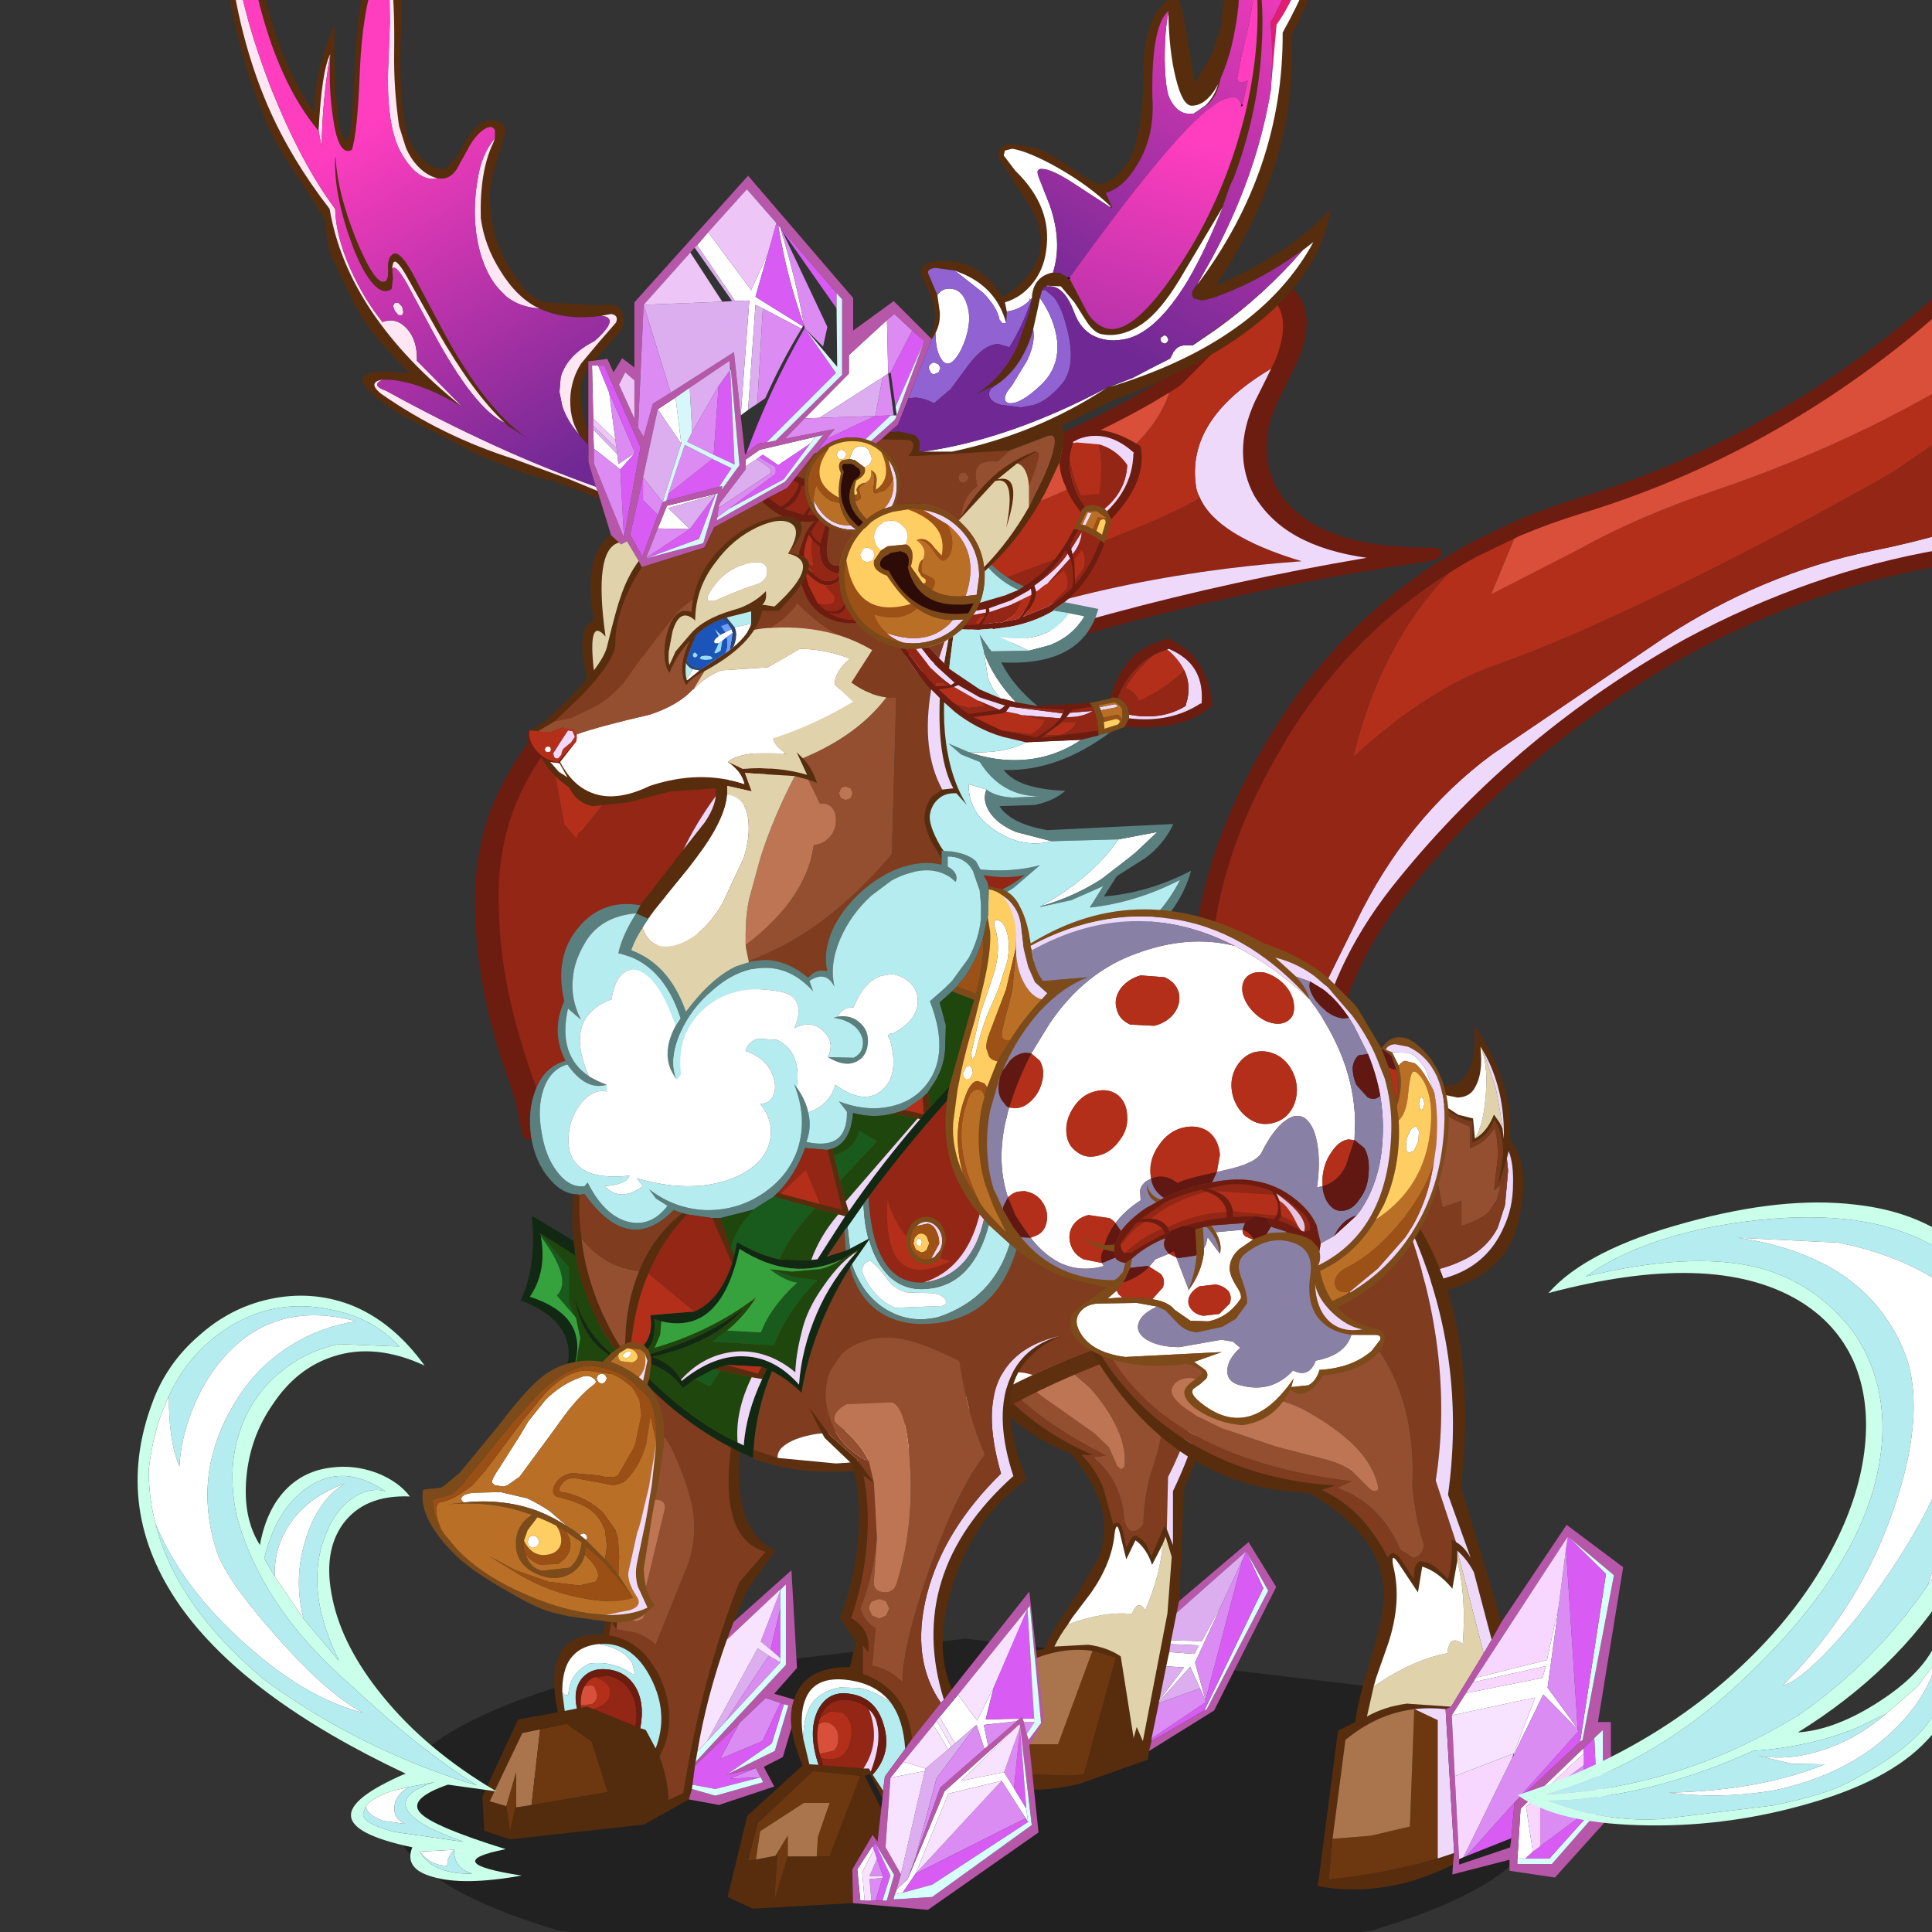 <svg xmlns:ffdec="https://www.free-decompiler.com/flash" xmlns:xlink="http://www.w3.org/1999/xlink" ffdec:objectType="frame" height="90" width="90" xmlns="http://www.w3.org/2000/svg"><rect width="100%" height="100%" fill="#333333" stroke="none"/><use ffdec:characterId="39" height="341.95" transform="translate(-2.867 -14.741) scale(.313)" width="377.85" xlink:href="#a"/><defs><g id="a" transform="translate(9.15 47.05)"><use ffdec:characterId="1" height="8.55" transform="matrix(3.161 0 0 5.955 58.346 243.922)" width="54.05" xlink:href="#b"/><use ffdec:characterId="3" height="21.8" transform="translate(208 152.7) scale(1.829)" width="10.25" xlink:href="#c"/><use ffdec:characterId="10" height="49.35" transform="matrix(1.351 -1.28 1.905 .461 19.15 155.979)" width="106.65" xlink:href="#d"/><use ffdec:characterId="13" height="49.35" transform="matrix(1.583 -1.167 .885 1.203 148.273 116.647)" width="106.65" xlink:href="#e"/><use ffdec:characterId="15" height="43.2" transform="translate(139.1 187.4) scale(1.829)" width="27.8" xlink:href="#f"/><use ffdec:characterId="17" height="42.4" transform="translate(71.8 196.25) scale(1.829)" width="25.8" xlink:href="#g"/><use ffdec:characterId="19" height="36.65" transform="translate(105.95 152.1) scale(1.829)" width="51.55" xlink:href="#h"/><use ffdec:characterId="21" height="50.35" transform="translate(108.3 192.2) scale(1.829)" width="27.45" xlink:href="#i"/><use ffdec:characterId="23" height="55.75" transform="translate(161.2 179.25) scale(1.829)" width="43.95" xlink:href="#j"/><use ffdec:characterId="29" height="110.2" transform="translate(33.25 -47.05) scale(1.829)" width="91.9" xlink:href="#k"/><use ffdec:characterId="31" height="49.4" transform="translate(77.5 126.65) scale(1.829)" width="75.55" xlink:href="#l"/><use ffdec:characterId="33" height="22.8" transform="translate(62.9 199.8) scale(1.829)" width="19.65" xlink:href="#m"/><use ffdec:characterId="38" height="55.2" transform="translate(-9.135 179.05) scale(1.829)" width="187.85" xlink:href="#n"/></g><g id="t" fill-rule="evenodd"><path d="m7 2.1 1 3L8.35 7l.2 1.4-.25-.5-.45-.65Q7.3 8.65 6.3 9.2q.75-1.25.9-3.8.15-2.5-.45-3.6v-.15L7 2.1" fill="#e0d3ac"/><path d="m7 2.1-.25-.45v.15Q7 4 6.2 5.2q-.4.6-1.3.65L3.2 5.5l.35-.65q1.4.25 2.1-.95.8-1.25.6-3.9 3.25 4.7 2.9 9.25 1.5 1.95.95 5.3-.4 2.65-1.35 3.9Q7.5 20.1 5.5 21q-2.3 1.05-5.15.75l-.1-.8q6.3.1 8.35-4.45.8-1.65.8-3.6.05-1.65-.35-2.7l-.15.6-.7 2.2.4-2.5q0-2-.75-2.85Q7.4 9 6.1 9.5V7.75q-.65 0-1.7-.65L2.95 6 3 5.85l1.1.85.85.55 1.2.3.15 1.65q1-.55 1.55-1.95l.45.65.25.5v.05l.1.75q.1-4-1.65-7.1" fill="#582d0d"/><path d="M6.75 1.8q.6 1.1.45 3.6-.15 2.55-.9 3.8l-.15-1.65-1.2-.3-.85-.55L3 5.85l.2-.35 1.7.35q.9-.05 1.3-.65.8-1.2.55-3.4" fill="#fff"/><path d="M8.55 8.4 8.35 7 8 5.1l-1-3q1.75 3.1 1.65 7.1l-.1-.75V8.4m.35 2.4.15-.6q.4 1.05.35 2.7 0 1.95-.8 3.6-2.05 4.55-8.35 4.45L.1 19.9l2.15.1q1.6-.15 3.45-1.1 1.65-.9 2.45-2.45l.6-1.85.25-2.8-.1-1" fill="#eed9fa"/><path d="m1.8 8.6.9-2.15.1-.1Q4.15 7.6 5.9 8.2v1.75q1.25-.4 2-1.65.3 1.05.25 2.5l-.3 2.6.5-.4.05-.05V13l-.3 1.15-.7 1.05q-.75.65-2.2 1.1v-2.05l-1.55.55-.35-1.9-1.95.65.45-4.95" fill="#934f30"/><path d="M2.95 6 4.4 7.1q1.05.65 1.7.65V9.5Q7.4 9 7.85 7.65q.75.85.75 2.85L8.2 13l.7-2.2.1 1-.45.95-.15.25v-.05l-.05.05-.5.4.3-2.6q.05-1.45-.25-2.5-.75 1.25-2 1.65V8.2q-1.75-.6-3.1-1.85L2.95 6" fill="#7a3a1c"/><path d="M.1 19.9q-.5-5.65 1.7-11.3l-.45 4.95 1.95-.65.35 1.9 1.55-.55v2.05q1.45-.45 2.2-1.1l.7-1.05.3-1.15.15-.25.45-.95-.25 2.8-.6 1.85Q7.35 18 5.7 18.9q-1.85.95-3.45 1.1L.1 19.9" fill="#7f3c1e"/></g><g id="u"><path d="M38.1 3.7q-2.35.8-5.7 3.45l-4.35 3.8-1.05 1.7.55-.25.3.05 2.15-.3 1.5-.25 1.65-.3 1.25-.3 2.65.3 2.45.25.85.2 3.05.7q2.05 0 6.65 2.65l6.2 3.8 9.8 6.5q4.4 2.8 6.5 3.35-3.15 3.55-3.6 10.5-6-11.85-16.05-17.6-9.25-5.35-19.55-3.3-6.1 1.25-11.8 4.45-3.85 2.05-7.45 5-4.25 3.45-8.1 7.3l-.65.7-1.7-2-4.85-4.75 3.25-2.9q8.5-9 15.95-14.4 3.25-2.45 6.35-4.15Q31 4.2 38.1 3.7" fill="#932615" fill-rule="evenodd" transform="translate(1.95 -2.85)"/><path d="M72.55 29.05q.5-.65 1.15-1.15 6.45-5.3 13.55-2.5l-2.65.9-1.65.55q-5.1 1.85-8.4 5.9-1.15 1.5-1.9 3.05-2.5 5.2-.2 11.3-4.65-6.85-10.3-12.65-5.6-5.75-12.2-10.45-6.45-4.6-14.25-2.8-14.2 3.05-28.8 17.25L5.35 36.1l.65-.7q3.85-3.85 8.1-7.3 3.6-2.95 7.45-5 5.7-3.2 11.8-4.45 10.3-2.05 19.55 3.3 10.05 5.75 16.05 17.6.45-6.95 3.6-10.5" fill="#eed9fa" fill-rule="evenodd" transform="translate(1.95 -2.85)"/><path d="M46.3 4.1q-2.6.75-4.85 2.25l-.5.4q8.35 1.2 15.55 5.3 6 3.4 11.8 7.05 6.4 4.15 13.15 1.2l1.15-.6 11.2-.35q-.8 3.75-6.55 6.05-7.1-2.8-13.55 2.5-.65.5-1.15 1.15-2.1-.55-6.5-3.35l-9.8-6.5-6.2-3.8q-4.6-2.65-6.65-2.65l-3.05-.7-.85-.2-2.45-.25-2.65-.3-1.25.3-1.65.3-1.5.25-2.15.3-.3-.05-.55.25 1.05-1.7 4.35-3.8q3.35-2.65 5.7-3.45l8.2.4" fill="#b42f1a" fill-rule="evenodd" transform="translate(1.95 -2.85)"/><path d="m82.6 19.7-1.15.6q-6.75 2.95-13.15-1.2-5.8-3.65-11.8-7.05-7.2-4.1-15.55-5.3l.5-.4q2.25-1.5 4.85-2.25l.55.1Q58.7 6.4 71.1 14.5q5.95 3.9 11.5 5.2" fill="#d94f3a" fill-rule="evenodd" transform="translate(1.95 -2.85)"/><path d="M84.55 16.85q-5.55-1.3-11.5-5.2-12.4-8.1-24.25-10.3l-.55-.1-8.2-.4q-7.1.5-13.75 4.2-3.1 1.7-6.35 4.15Q12.5 14.6 4 23.6L.75 26.5l4.85 4.75 1.7 2 1.55 2.35q14.6-14.2 28.8-17.25 7.8-1.8 14.25 2.8 6.6 4.7 12.2 10.45 5.65 5.8 10.3 12.65-2.3-6.1.2-11.3.75-1.55 1.9-3.05 3.3-4.05 8.4-5.9l1.65-.55 2.65-.9q5.75-2.3 6.55-6.05l-11.2.35z" fill="none" stroke="#6d1c10" stroke-linecap="round" stroke-linejoin="round" stroke-width="1.5"/></g><g id="v"><path d="M83.5 27.25q1.05-2.3 2.85-4.25 5.15-5.55 11.85-8.7-2.8 3.65-6.45 7.1-3.05 2.85-4.65 5.3-2.55 3.9-1.4 6.7 1.1 2.65 2.35 4.25l1.75 1.75q2.25 1.45 3 1.65-5.25 1.25-10.15 1.05-9.2-.4-17.35-5.85-8.95-5.9-19.35-7.85Q31.7 26 18.1 30.65q-7.2 2.4-11.95 8.05L4.7 36.75l8.55-5.8q7.8-5.45 15.9-5.45l15.6.8q8.95.65 16.6 5.3 5.6 3.45 11.65 5.65l3.45 1.15q5.6 1.6 11.35 1.95-4.45-1.3-5.4-4.8-.4-1.45-.25-3.25.3-2.7 1.35-5.05" fill="#eed9fa" fill-rule="evenodd" transform="translate(1.3 -4.85)"/><path d="M37.25 8q-8.8.75-16.7 9.5 7.6-1.1 12.95 1.1 5.35 2.15 14.7 4.4 9.35 2.2 18 3.55l17.3.7q-1.05 2.35-1.35 5.05-.15 1.8.25 3.25.95 3.5 5.4 4.8-5.75-.35-11.35-1.95L73 37.25q-6.05-2.2-11.65-5.65-7.65-4.65-16.6-5.3l-15.6-.8q-8.1 0-15.9 5.45l-8.55 5.8-1.75-2.3-3.5-4.6Q4.85 18.3 15.8 12.1l1.4-.8Q27.05 6.15 37.25 8" fill="#932615" fill-rule="evenodd" transform="translate(1.3 -4.85)"/><path d="M98.2 14.3q-6.7 3.15-11.85 8.7-1.8 1.95-2.85 4.25l-17.3-.7q-8.65-1.35-18-3.55-9.35-2.25-14.7-4.4-5.35-2.2-12.95-1.1 7.9-8.75 16.7-9.5l3.65.9-4.65 3.7 7.45 1.6q4.9.8 10.85 3.3 5.95 2.5 12.05 4 6.05 1.45 12.2 1.9 9.55-6.2 7.55-9.7 7.2-2.15 13.85-6.15l3.3-1.95q-1.9 4.1-4.75 7.95l-.55.75" fill="#b42f1a" fill-rule="evenodd" transform="translate(1.3 -4.85)"/><path d="M86.35 13.7q2 3.5-7.55 9.7-6.15-.45-12.2-1.9-6.1-1.5-12.05-4Q48.6 15 43.7 14.2l-7.45-1.6 4.65-3.7q2.35.75 4.75 1.85 13.1 6.1 27.3 5.3 6.9-.45 13.4-2.35" fill="#d94f3a" fill-rule="evenodd" transform="translate(1.3 -4.85)"/><path d="m99.5 9.45.55-.75q2.85-3.85 4.75-7.95l-3.3 1.95q-6.65 4-13.85 6.15-6.5 1.9-13.4 2.35-14.2.8-27.3-5.3-2.4-1.1-4.75-1.85l-3.65-.9Q28.35 1.3 18.5 6.45l-1.4.8Q6.15 13.45.75 25l3.5 4.6L6 31.9l1.45 1.95Q12.2 28.2 19.4 25.8q13.6-4.65 27.85-2.25 10.4 1.95 19.35 7.85 8.15 5.45 17.35 5.85 4.9.2 10.15-1.05-.75-.2-3-1.65l-1.75-1.75Q88.1 31.2 87 28.55q-1.15-2.8 1.4-6.7 1.6-2.45 4.65-5.3 3.65-3.45 6.45-7.1M94.1 36.2l1-.1" fill="none" stroke="#6d1c10" stroke-linecap="round" stroke-linejoin="round" stroke-width="1.5"/></g><g id="w" fill-rule="evenodd"><path d="m17.45 40.05-.1.7-5.5 1.95q-5 1.25-9.1-.65L7.6 32l1.3-.25q.6-1.35 2.25-3.75l2.1-3.45q.8-1.95.45-3.8-.45-2.25-2.6-4.9Q1.85 12.3 0 .15h.4q.85 5.5 4.05 9.5 3.2 4.05 8.4 6.3h-.9q1.1 1.1 1.75 2.6l.85 3.1q.4-.45.7.2l.35 1.65.35-.65q.2-.35.45-.3l.45.25.35.4.45 1 1.05-2.45.2.25.5 1.3v-4.4Q23.7 10 22.6.2V0h.25q2.25 8.1-2.55 18.65l-.4 9.2-.2.95-.45 2.25-.05.3-.1.65-.25 1.15-.55 2.75-.05.15-.1.1h.1l-.6 2.9v.2l-.2.8m1.1-16.8-.85 1.65q-.45-1.35-1.35-2l-.75 1.55-.55-2.25q-.25-.9-.4.15-.2 2.35-1.9 4.8L11.2 29.2l-.35.55q-.7.95-1.1 1.8l2.75-.15q1.55.2 2.65.95L16.2 39l.25-.9.5 1.15 2-10.4.35-4.6-.5-1.65-.25.65M4.8 39.05 3.6 41.8l7.4.25 1.15-.1 2.6-9.5-.5-.15-1.4-.4q-2.4-.35-5 .75l-3.05 6.4" fill="#582d0d"/><path d="m18.55 23.25.25-.65.5 1.65-.35 4.6-2 10.4-.5-1.15-.25.9-1.05-6.65q-1.1-.75-2.65-.95l-2.75.15q.4-.85 1.1-1.8 3-1.1 5.2-.85.5-1.25 1.1-.3 1.25-2.95 1.4-5.35" fill="#e0d3ac"/><path d="m18.25 36.05.05-.15 2-2.65-1.45-.1.25-1.15 2.05.15.35-.7-2.3-.1.05-.3 2.5.05 1.7-3.15-2.25 4.9.85 3.05v.05l-.45-1-.8-1.75-2.55 2.85m-7.4-6.3.35-.55 1.55-2.05q1.7-2.45 1.9-4.8.15-1.05.4-.15l.55 2.25.75-1.55q.9.65 1.35 2l.85-1.65q-.15 2.4-1.4 5.35-.6-.95-1.1.3-2.2-.25-5.2.85" fill="#fff"/><path d="M1.45 2.6Q3.4 10.75 13.95 16l-1.05.15q2.35 1.9 2.55 5.2.25.75.6.8.6.05.95-.6 0-1.7.55-3.95 1.6-4.4 1.05-8.1-.55-4.05-3.6-5.6Q9.6 1.1 5.9.8 2.35.5 1.45 2.6M22.6 0v.2q.3 9.9-3.6 17.55L18.9 22l-.2-.25-1.05 2.45-.45-1-.35-.4-.45-.25q-.25-.05-.45.3l-.35.65-.35-1.65q-.3-.65-.7-.2l-.85-3.1q-.65-1.5-1.75-2.6h.9q-5.2-2.25-8.4-6.3-3.2-4-4.05-9.5L22.6 0" fill="#7f3c1e"/><path d="M6.15 5.65q-.95-.35-1.45.2-.75.8 2.3 3.85 1.15 1.15 3.1 2.45L13 14.2l1.2 1.15.65 1.5.35.3.25-.25q.2-1.55-.75-3.45-.75-1.5-2.1-3l-2.1-1.8-2.35-1.8-2-1.2M1.45 2.6Q2.35.5 5.9.8q3.7.3 9.1 3.1 3.05 1.55 3.6 5.6.55 3.7-1.05 8.1-.55 2.25-.55 3.95-.35.65-.95.6-.35-.05-.6-.8-.2-3.3-2.55-5.2l1.05-.15Q3.4 10.75 1.45 2.6" fill="#934f30"/><path d="m6.15 5.65 2 1.2 2.35 1.8 2.1 1.8q1.35 1.5 2.1 3 .95 1.9.75 3.45l-.25.25-.35-.3-.65-1.5L13 14.2l-2.9-2.05Q8.15 10.85 7 9.7 3.95 6.65 4.7 5.85q.5-.55 1.45-.2" fill="#be7553"/><path d="M22.6.2q1.1 9.8-3.2 18.7v4.4l-.5-1.3.1-4.25Q22.9 10.1 22.6.2" fill="#eed9fa"/><path d="m12.85 31.9 1.4.4.5.15-2.6 9.5-1.15.1-7.4-.25 1.2-2.75 2.5.45h2.75l2.8-7.6" fill="#6d3810"/><path d="m4.8 39.05 3.05-6.4q2.6-1.1 5-.75l-2.8 7.6H7.3l-2.5-.45" fill="#aa754c"/><path d="m17.45 40.05.2-.8 4.3-2.5.2-.1 5-9.65-1.8-3.2-5.65 5 .2-.95 5.65-4.8 2.25 3.65-5.05 10.05-5.3 3.3" fill="#b757aa"/><path d="m25.35 23.8 1.8 3.2-5 9.65-.2.1 4.8-9.95-1.4-3" fill="#d7fffb"/><path d="M17.65 39.25v-.2l4.45-3-.05-.15 3-11.4.3-.7 1.4 3-4.8 9.95-4.3 2.5" fill="#d85bf4"/><path d="m17.65 39.05.6-2.9 3.35-1.2.45 1 .05.1-4.45 3m7.4-14.55-3 11.4-.85-3.05 2.25-4.9 1.6-3.45" fill="#da8cf2"/><path d="m18.3 35.9.55-2.75 1.45.1-2 2.65m.8-3.9.1-.65 2.3.1-.35.7L19.1 32m.15-.95.45-2.25 5.65-5-.3.7-1.6 3.45-1.7 3.15-2.5-.05m-1 5 2.55-2.85.8 1.75-3.35 1.2v-.1" fill="#dcaef0"/></g><g id="x" fill-rule="evenodd"><path d="m16.8 39.15-3.65 2.05-10.9 1.2-2.1-.7L0 38.9l2.9-6.25 3.25-.6.55-.1 1-.2.3-.05.55-.1.5.2 3.4 1.4.4.15.45.15.8 1.5.3.65q.65 1.65.75 3.55l1.2-.55.7-.35-.25.85M4 39.6l6.2-1.05-1.3-4.1L6.85 33l-2.15.45-1.45.3L.6 39.3l1.35.4.3 2.05.5-2.2v.25L4 39.6" fill="#532b0d"/><path d="M6.15 32.05q-.7-3.25.25-4.9 1-1.6 3.45-1.4l.2-1.4q.2-.7-.65-1.55 2-3.85 2.35-9.15Q8.3 8.55 9 0l.4.2q.55 6.85 1 8.9.35 1.75 1.05 3l.9 1.35.2.4.25.35-.7-.3q-.45 5.5-2.1 8.8 1.2.95.9 2.6l-.4-.65-.2 1.15q1.4.2 2.55 1.2 1.05.95 1.7 2.45.6 1.5.65 2.9.05 1.8-.8 3.3l-.3-.65q1.1-2.85-.4-5.75T9.65 26.5h-.1q-1.85.15-2.6 1.55-.45.9-.45 2.35l.2 1.55-.55.1m15.2-26.9.6.2q-2.85 11.4 1.9 13.55l-2.35 3.25-1.05 2.55-.55 1.45q-1.65 4.6-2.4 9.1l-.15.85-.05.3-.2 1.55-.05.35-.7.35Q17.9 29.1 20.9 21.5l2.15-2.5q-5-1.4-1.7-13.85" fill="#582d0d"/><path d="m9.4.2 11.95 4.95Q18.05 17.6 23.05 19l-2.15 2.5q-3 7.6-4.55 17.15l-1.2.55q-.1-1.9-.75-3.55.85-1.5.8-3.3-.05-1.4-.65-2.9-.65-1.5-1.7-2.45-1.15-1-2.55-1.2l.2-1.15.4.65 1.6.3q.8.25 1.6.95l2.7-6.7q.7-2.2.3-4.45-.3-1.65-1.45-4.3-.85-1.9-1.65-2-.45-.1-1 .3-.65.4-.9 1.2-.35 1.45.25 2.85l-.9-1.35q-.7-1.25-1.05-3-.45-2.05-1-8.9" fill="#7f3c1e"/><path d="M10.9 25.3q.3-1.65-.9-2.6 1.65-3.3 2.1-8.8l.7.3-.25-.35-.2-.4q-.6-1.4-.25-2.85.25-.8.9-1.2.55-.4 1-.3.8.1 1.65 2 1.15 2.65 1.45 4.3.4 2.25-.3 4.45l-2.7 6.7q-.8-.7-1.6-.95l-1.6-.3m3.95-9.8q.1-.7-.7-.75-.8 0-1.35.55l-.9 6.5q.3.95 1.35.35l1.6-6.65m-2.3 7.7-.5.2-.25.55.25.5q.2.2.5.2l.5-.2.2-.5-.2-.55-.5-.2" fill="#934f30"/><path d="m14.85 15.5-1.6 6.65q-1.05.6-1.35-.35l.9-6.5q.55-.55 1.35-.55.8.05.7.75m-2.3 7.7.5.2.2.55-.2.5-.5.2q-.3 0-.5-.2l-.25-.5.25-.55.5-.2" fill="#be7553"/><path d="m6.7 31.95-.2-1.55q.25.4.5.2.1-1.75 1.7-2.5 1.85-.25 3.35.75.3.2.35 0l-.2-.75q-.65-1.2-2.55-1.55v-.05q2.55-.15 4.05 2.75t.4 5.75l-.8-1.5-.45-.15q.4-2.1-.45-3.45-.85-1.3-2.5-1.35-1.1-.05-1.8.75-.75.95-.4 2.45l-1 .2" fill="#b5ecf0"/><path d="m9.1 29.2 1.2-.1q1.3.3 1.85 1.45.6 1.1.3 2.65l-3.4-1.4q1.35-.45 1.35-1.3.05-.9-1.3-1.3" fill="#932615"/><path d="M8 31.7v-.2l.9-.1q.45-.25.45-.8l-.25-.65q-.25-.15-.8 0l.2-.3q.25-.3.6-.45 1.35.4 1.3 1.3 0 .85-1.35 1.3l-.5-.2-.55.1" fill="#b42f1a"/><path d="M8 31.5q-.05-.95.3-1.55.55-.15.8 0l.25.65q0 .55-.45.8l-.9.1" fill="#d84f3a"/><path d="M6.5 30.4q0-1.45.45-2.35.75-1.4 2.6-1.55l.1.05q1.9.35 2.55 1.55l.2.75q-.05.2-.35 0-1.5-1-3.35-.75-1.6.75-1.7 2.5-.25.2-.5-.2" fill="#fff"/><path d="M4.7 33.45 4 39.6l-1.25.2v-2.85l-.8 2.75-1.35-.4 2.65-5.55 1.45-.3" fill="#aa754c"/><path d="M4.7 33.45 6.85 33l2.05 1.45 1.3 4.1L4 39.6l.7-6.15m-1.95 6.1-.5 2.2-.3-2.05.8-2.75v2.6" fill="#6d3810"/><path d="m20.45 24.7 4.7-4.2.45 7.95-1.85 2.1 2.05.6-1.35 4.55-1.55.8.85 1.6-4.5 1.5-2.45-.45.25-.85 1.9.55 3.9-1.1-.2-.4-.4-.75-2.4.55 3.95-1.95 1.1-3.7-.35-.1-.3-.1-1.2-.4-2.15 2.05-3.6 3.45.05-.3 7.35-7.9v-6.55l-.45.45h-.05l-4.3 4.05.55-1.45" fill="#b757aa"/><path d="m24.25 27.65-.8-.7.8-3.35v4.05m-3.35 5.3-1.55 2.9 3.45-1.45 1.45-3.1.3.1-1 3.2-3.7 2.55 2.4-.55-2.1.85 2.5-.1-3.7.95-1.85-.35.2-1.55 3.6-3.45" fill="#d85bf4"/><path d="m23.3 27.45.95.55-4.5 4.85 3.55-5.4m.15-.5-.8-.65 1.6-4.15v1.45l-.8 3.35m.8 4.35-1.45 3.1-3.45 1.45 1.55-2.9 2.15-2.05 1.2.4m-1.6 6.05-2.5.1 2.1-.85.4.75" fill="#da8cf2"/><path d="M24.25 22.15v-.05l.45-.45v6.55l-7.35 7.9.15-.85.8-.85 1.45-1.55 4.5-4.85v-5.85m-7.15 15.8 1.85.35 3.7-.95.2.4-3.9 1.1-1.9-.55.05-.35m2.75-.8 3.7-2.55 1-3.2.35.1-1.1 3.7-3.95 1.95" fill="#d7fffb"/><path d="m18.3 34.4 4.1-7.55.9.6-3.55 5.4-1.45 1.55" fill="#dcaef0"/><path d="m24.2 22.1.05.05-1.6 4.15.8.65.8.7V28l-.95-.55-.9-.6-4.1 7.55-.8.85q.75-4.5 2.4-9.1l4.3-4.05" fill="#f7e3ff"/><path d="M12.45 33.2q.3-1.55-.3-2.65-.55-1.15-1.85-1.45l-1.2.1q-.35.15-.6.45l-.2.3q-.35.6-.3 1.55v.2l-.3.05q-.35-1.5.4-2.45.7-.8 1.8-.75 1.65.05 2.5 1.35.85 1.35.45 3.45l-.4-.15" fill="#6d1c10"/></g><g id="y" fill-rule="evenodd"><path d="m51.5 21.8.05.9-5.1.8q-6.35 1.25-12.8 3.6Q23.7 30.7 18 35.45q-3.75 1-7.1 1.15-4.25.2-7.55-1.05L.1 32.15l-.05-.7 3.35 3.4 1.95.65 4.75.45q3.5-.15 7.15-1.45 3.25-3.15 8.85-5.75 3.85-1.8 8.8-3.4 6.05-1.95 8.95-2.6l2.6-.45 5.05-.5" fill="#5f3010"/><path d="m51.5 21.8-5.05.5-2.6.45q-2.9.65-8.95 2.6-4.95 1.6-8.8 3.4-2.05-.65-3.7.6-4.1 2.95-6.4 3.35l-3.5.4-4 .45q-1.55.25-2.4.8-.8.5-.75 1.15l-1.95-.65-3.35-3.4Q-.95 15.15 22.3 0l28.6 3.65.6 18.15" fill="#7f3c1e"/><path d="M26.1 28.75q-5.6 2.6-8.85 5.75-3.65 1.3-7.15 1.45l-4.75-.45q-.05-.65.75-1.15.85-.55 2.4-.8l4-.45 3.5-.4q2.3-.4 6.4-3.35 1.65-1.25 3.7-.6" fill="#fff"/></g><g id="z" fill-rule="evenodd"><path d="m11.9 15.6-.85-.6q.55 2.7.25 5.75-.25 3-1.25 5.85 1.6.9 1.4 2.75l-.45-.5v2.3q3.6 1.3 4 5.3l-.55.8q-.15-2.4-1.2-3.8-1.3-1.65-3.9-1.85-2.4-.15-3.05 1.7-.45 1.15-.15 3.1l.5 2.1.75.05.35.05 3.3.25h.45l.15.25.15.25.85 1.3-.05.65-1-2-.45.15 1.35 2.65-.3 2.7-.4-.55-1.65 2.8.05 2.75-8.15.45L0 49.3l1.6-6.6 4.5-4.1q-.85-2.05-.95-3.55-.05-1.4.55-2.5 1.05-2 4.25-1.95l.5-2.05-1.3-1.9q1.15-3.1 1.45-6.25.35-3.65-.5-6.35l-2.2-2.1-.55-1L6.6 9.4l1.75 2.35 2.2 1.95v.05l1.35 1.85m5.7 17.65Q14.4 23 23.25 15.05q-1.5-4.6-.4-7.65 1.1-2.95 4.35-3.8-3.4 1.55-4.05 4.35-.7 2.85 1.2 7.4-4 2.7-5.9 8.15-1.8 5.3-.2 8.9l-.65.85M7.25 46H8.3l2.5-6.55-3.85-.4-4.5 4.25-.8 3.05.65-.1 1.6-.3.15-.25-.25 3.9L4.9 46h2.35" fill="#582d0d"/><path d="m7.25 46 .1-1.6.95-2.75H6.2l-3.55 2.3-.35 2.3-.65.1.8-3.05 4.5-4.25 3.85.4L8.3 46H7.25m-3.2-.3.85-1.4V46l-1.1 3.6.25-3.9" fill="#6d3810"/><path d="m2.3 46.25.35-2.3 3.55-2.3h2.1l-.95 2.75-.1 1.6H4.9v-1.7l-.85 1.4-.15.25-1.6.3" fill="#aa754c"/><path d="m12.65 40.65-.85-1.3q1.6-1.75.9-4.05-.65-2.3-2.9-2.55-1.65-.2-2.45 1.35-.85 1.75.05 4.45l-.75-.05-.5-2.1q.05-2.55 1.3-3.45.8-.55 1.7-.7l1.6.05q1.05.2 2.5 1.15 1.05 1.4 1.2 3.8L12.8 39.5l-.15 1.15" fill="#b5ecf0"/><path d="M6.15 36.4q-.3-1.95.15-3.1.65-1.85 3.05-1.7 2.6.2 3.9 1.85-1.45-.95-2.5-1.15l-1.6-.05q-.9.15-1.7.7-1.25.9-1.3 3.45m18.8-1.6.05.25h-.9l-.1-.25h.95m-1.2 0-.25.2-2.65.3.35 1.7-.3.25-.65-1.95-1.75 1.5-1.25-2.15 1.5-1.8 1.55 2.1 1.35-2.7-.65 2.6 2.75-.05m-9.1 13.05 3-7.15 6.1-5.45-4.75 4.6 3.5-.7.8 1.3 1 1.65.15 1.1-.2-.3-1.95-3.05-4.35 1.05-2.65 6.5-1.05 1.55-.65.15.15-.4.9-.85m-1.4-8.25 1.05-1.3 1.8.55-.05.2-2.8.55m3.5-4.3.25-.35 1.2 2.1-.25.25-1.2-2m-5.6 14.3h-.35l-.25-2.55 1.25-1.9.1.3-.95 1.85.2 2.3" fill="#fff"/><path d="m11.8 39.35-.15-.25q.9-2.4.5-3.9-.15-.7-.65-1.15-.55-.6-1.55-.75-1.75-.25-2.4 1.35v.05l-.1.25-.05.3q-.25 1.05.1 2.4l.1.35.15.6-.35-.05q-.9-2.7-.05-4.45.8-1.55 2.45-1.35 2.25.25 2.9 2.55.7 2.3-.9 4.05" fill="#6d1c10"/><path d="m11.05 38.85-3.3-.25-.15-.6q.7.2 1.35 0 .9-.35 1.1-1.7.2-1.4-.7-2l-1-.1-.75.45h-.05q.65-1.6 2.4-1.35 1 .15 1.55.75 1 2.6-.45 4.8" fill="#932615"/><path d="m7.6 34.65.75-.45 1 .1q.9.6.7 2-.2 1.35-1.1 1.7-.65.2-1.35 0l-.1-.35 1.15-.25q.4-.35.35-1.2-.05-.65-.55-.95-.5-.35-1.05 0l.05-.3.1-.25.05-.05" fill="#b42f1a"/><path d="M7.4 35.25q.55-.35 1.05 0 .5.3.55.95.05.85-.35 1.2l-1.15.25q-.35-1.35-.1-2.4" fill="#d84f3a"/><path d="M17.35 33.5q-2.45-3.55-1.15-8.75 1.35-5.3 6.05-9.9-.75-2.6-.75-4.55 0-5.45 5.7-6.7-3.25.85-4.35 3.8-1.1 3.05.4 7.65Q14.4 23 17.6 33.25l-.25.25m-5.7 5.6-.15-.25h-.45q1.45-2.2.45-4.8.5.45.65 1.15.4 1.5-.5 3.9" fill="#eed9fa"/><path d="M12.15 20.1q-.3 3.1-1.35 5.75.45 1.25 1.25 1.55l-.3 3.1q1.35.2 2.5 1.35-.05-2.95 2.2-9.3 2.3-6.5 4.5-9.25-1.4-3.1-2.1-7.6Q16 4.25 14.2 3.9q-1.9-.35-3.55.35-.75.3-1.4.9l-.9 1.35Q7.7 8.15 8.2 9.9q.35 1.35 1.05 2.25.8 1 2.25 1.75l.4 1.7.25 4.5M15 36.45q-.4-4-4-5.3v-2.3l.45.5q.2-1.85-1.4-2.75 1-2.85 1.25-5.85.3-3.05-.25-5.75l.85.6-1.35-1.85v-.05l-2.2-1.95L6.6 9.4q-.1-.75 1.15-3.9 1.3-3.25 2.05-3.65Q11.35 1 13.3.6l4.05-.45 3.3-.1q4.25.4 6.55 3.55-5.7 1.25-5.7 6.7 0 1.95.75 4.55-4.7 4.6-6.05 9.9-1.3 5.2 1.15 8.75L15 36.45" fill="#7f3c1e"/><path d="M11.5 13.9q-1.45-.75-2.25-1.75-.7-.9-1.05-2.25-.5-1.75.15-3.4l.9-1.35q.65-.6 1.4-.9 1.65-.7 3.55-.35 1.8.35 4.65 1.8.7 4.5 2.1 7.6-2.2 2.75-4.5 9.25-2.25 6.35-2.2 9.3-1.15-1.15-2.5-1.35l.3-3.1q-.8-.3-1.25-1.55 1.05-2.65 1.35-5.75l-.25 3.55q-.05.75.75.85.85.1 1.1-.7 1.4-4.5 1.1-9.55-.25-4.7-1.45-5.2l-3.7.15q-.7.35-.95.85-.2.5.2.8 1.65 1.3 2.4 2.7l.15.35m1.4 11.35-.55-.2-.6.2q-.25.25-.25.6l.25.55.6.25.55-.25.25-.55-.25-.6" fill="#934f30"/><path d="m12.15 20.1-.25-4.5-.4-1.7-.15-.35q-.75-1.4-2.4-2.7-.4-.3-.2-.8.25-.5.95-.85l3.7-.15q1.2.5 1.45 5.2.3 5.05-1.1 9.55-.25.8-1.1.7-.8-.1-.75-.85l.25-3.55m.75 5.15.25.6-.25.55-.55.25-.6-.25-.25-.55q0-.35.25-.6l.6-.2.55.2" fill="#be7553"/><path d="m15 36.45 2.35-2.95.25-.25.65-.85 6.3-7.95 1.2 10.5-1.2 2 .75 7.1-9 6.3-6.1-.55-.05-2.75 1.65-2.8.4.55.3-2.7.1-.8.05-.65.15-1.15 1.65-2.25.55-.8m9.35-.4.15.45 1-1.35-.9-9.55-.2.25-5.65 7-1.5 1.8-.25.3-.25.35-2.45 3-1.05 1.3-.4 5.65 1.25 2.2-.35 1.25-.15.4-.1.4 3.15-.2 8.1-5.85-.95-8-.05-.2-6.1 5.45-3 7.15.65-1.8 2-5.65 3.6-3.15.3-.25 2.3-2 .25-.2.2-.2.05.2.1.25.25 1M12.6 49.6h.35l.6-2.1L12 44.9l-.2.25-1.25 1.9.25 2.55h1.8" fill="#b757aa"/><path d="m24.4 25.85.55 8.95H24l-.05-.2-.2.2-2.75.05.65-2.6 2.75-6.4m-1.1 14.6.5-5 .5 6.65-1-1.65m.95 2.45.2.3-7.8 5.1-2.4.65 1.05-1.55 8.95-4.5M12.6 49.6h-.55l.55-1.85.05-.15-.5-1.4-.25-.75-.1-.3.2-.25 1.25 2.65-.65 2.05" fill="#d85bf4"/><path d="m25 35.05-.65 1-.25-1h.9M23.5 35l-2.3 2-.35-1.7 2.65-.3m-2.6 2.25-3.6 3.15-2 5.65 1.7-6.4 3.25-4.35.65 1.95m2.4 3.2-.8-1.3 1.3-3.7-.5 5m-1-.6 1.95 3.05-8.95 4.5 7-7.55M12.05 49.6h-.35l-.15-1.75 1.05-.1-.55 1.85m.1-3.4.5 1.4h-1.1l.6-1.4" fill="#da8cf2"/><path d="m15.3 46.05-.65 1.8-.9.85.35-1.25 1.95-8.4.05-.2 1.85-1.55.25-.25.3-.25 1.75-1.5L17 39.65l-1.7 6.4" fill="#dcaef0"/><path d="m23.75 35.25.05.2-1.3 3.7-3.5.7 4.75-4.6m-9.65 12.2-1.25-2.2.4-5.65 2.8-.55-1.95 8.4m.2-9.15 2.45-3 1.2 2-1.85 1.55-1.8-.55m2.7-3.35.25-.3 1.25 2.15-.3.25-1.2-2.1m1.75-2.1 5.65-7-2.75 6.4-1.35 2.7-1.55-2.1M15.3 47.4l2.65-6.5 4.35-1.05-7 7.55m-3.6 2.2h-.55l-.2-2.3.95-1.85.25.75-.6 1.4h1.1l-.05.15-1.05.1.15 1.75" fill="#f7e3ff"/><path d="m24.4 25.85.2-.25.9 9.55-1 1.35-.15-.45.65-1-.05-.25-.55-8.95m-.6 9.6.95 8-8.1 5.85-3.15.2.1-.4.65-.15 2.4-.65 7.8-5.1-.15-1.1-.5-6.65M12 44.9l1.55 2.6-.6 2.1h-.35l.65-2.05L12 44.9" fill="#d7fffb"/></g><g id="A" fill-rule="evenodd"><path d="M25.75.15 26.1 0q6.3 8.45 4.65 23l3.3 11-.8 1.45-1.45-5.5q-.55-1.05-1.35-1.75v.85l-.4 2.25q-1.15-1.4-2.45-1.8l-.35 2.1-1.6-2.4q-.65-.95-.4.3.7 2.8-.4 6.2l-1 2.85-.2.7-.55 2.45q1.4-.8 3.25-1.05l3.6.25-.45.2q-1.3-.15-2.55 0-3 .35-5.6 2.5l-1.05 8.05-.3 3.3q4.3-.4 8.85-1.7l1.35-.45-.1.95q-5.5 2.75-11 1.75l1.65-12.65 1.4-.7q.2-1.7 1.2-4.95.95-3.1 1.1-4.65.2-2.5-1-4.5-1.45-2.4-5.05-4.55Q6.65 23.15 0 10.75l.45-.15q3 5.5 8 8.65 5.1 3.2 12.05 3.65l-1.1.35q1.8.85 3.2 2.3 1.15 1.25 2.2 3.2.35-.65.95 0l1.15 1.75.1-.9q.15-.45.45-.55l.7.15.55.35 1 .95q.4-1.4.3-3.2l.35.2q.7.4 1.2 1.3l-1.85-5.15Q31.4 11.4 25.9.4l-.15-.25" fill="#582d0d"/><path d="m25.75.15.15.25q4.45 11.5 2.8 22.1l1.65 5-.35-.2q.1 1.8-.3 3.2l-1-.95-.55-.35-.7-.15q-.3.1-.45.55l-.1.9-1.15-1.75q-.6-.65-.95 0-1.05-1.95-2.2-3.2-1.4-1.45-3.2-2.3l1.1-.35q-6.95-.45-12.05-3.65-5-3.15-8-8.65L25.75.15m-7.6 8.15q-7.35-.7-11.55.6-3.9 1.2-4.1 3.85 5.2 8.1 19.35 9.8l-1.15.55q3.55 1.3 5.1 5l1.1.7q.75-.2.85-1.1-.7-2-.95-4.8.25-5.75-2-9.8-2.35-4.4-6.65-4.8" fill="#7f3c1e"/><path d="M18.15 8.3q4.3.4 6.65 4.8 2.25 4.05 2 9.8.25 2.8.95 4.8-.1.9-.85 1.1l-1.1-.7q-1.55-3.7-5.1-5l1.15-.55Q7.7 20.85 2.5 12.75q.2-2.65 4.1-3.85 4.2-1.3 11.55-.6m-2.4 11.45 4.25 1.1q1.15.35 1.85.85l1.4 1.4q.3.3.55.25.3-.05.2-.4-.4-1.9-2.3-3.65-1.5-1.35-3.7-2.55-1-.55-3.15-1.1l-3.4-1-2.7-.5q-1.15 0-1.5.8-.5 1.2 4.05 3.3l4.45 1.5" fill="#934f30"/><path d="m15.75 19.75-4.45-1.5q-4.55-2.1-4.05-3.3.35-.8 1.5-.8l2.7.5 3.4 1q2.15.55 3.15 1.1 2.2 1.2 3.7 2.55 1.9 1.75 2.3 3.65.1.35-.2.4-.25.05-.55-.25l-1.4-1.4q-.7-.5-1.85-.85l-4.25-1.1" fill="#be7553"/><path d="M25.9.4q5.5 11 3.8 23.25l1.85 5.15q-.5-.9-1.2-1.3l-1.65-5Q30.35 11.9 25.9.4m4.3 52.4-1.35.45V42l-1.9-.9q1.25-.15 2.55 0l.7 11.7m.25-24.6q.8.7 1.35 1.75l1.45 5.5-.65 1.1-2.15-8.35" fill="#eed9fa"/><path d="m29.95 40.9-3.6-.25q-1.85.25-3.25 1.05l.55-2.45q3.2-2.2 6-2.7.15-1.6 1.25-.75.3-3.9-.45-6.75v-.85l2.15 8.35-2.65 4.35" fill="#e0d3ac"/><path d="m23.65 39.25.2-.7 1-2.85q1.1-3.4.4-6.2-.25-1.25.4-.3l1.6 2.4.35-2.1q1.3.4 2.45 1.8l.4-2.25q.75 2.85.45 6.75-1.1-.85-1.25.75-2.8.5-6 2.7m15.05-6.5-.9 6.6 2.45 3.35h-.05l-2.75-2.8-2.15 4.4-.2.45-.05-.05 1.75-4.55L30 41.6l1.15-1.8 6.25-1.25.25-.95-5.9 1.3.2-.35 5.8-1.45.95-4.35m2 11.55.05.4-4.7 4.35.55 3.65-.6.55h-.65l.25-4.05 5.1-4.9" fill="#fff"/><path d="M28.85 53.25q-4.55 1.3-8.85 1.7l.3-3.3 3.1-.25 3.2-.75.35-9.55 1.9.9v11.25" fill="#6d3810"/><path d="m20.3 51.65 1.05-8.05q2.6-2.15 5.6-2.5l-.35 9.55-3.2.75-3.1.25" fill="#aa754c"/><path d="m30.1 53.75.1-.95-.7-11.7.45-.2 2.65-4.35.65-1.1.8-1.45 5.3-7.9 4.6 3.45-2.05 12.6h1.05v7.6L38.4 54.8l-3.7-.55v-.9l-4.65 1.2.05-.8m1.85-15.2-.2.35-.6.9L30 41.6l.25 4.95.35 6.75v.45l4.15-1.4.1-.75.25-2.85 5.35-5 .2-.15 2.55-13.4-3.75-3.15-7.5 11.5m9.65 4.9-.9.85-5.1 4.9-.25 4.05v.45h2.8l4.15-4.75V42.8l-.7.65" fill="#b757aa"/><path d="m40.45 43.75 2.1-13.65-3.1-3.05 3.75 3.15-2.55 13.4-.2.15M36 53.25h1.95l3.9-4.35-.25-5.45.7-.65v6.15l-4.15 4.75h-2.8v-.45H36" fill="#d7fffb"/><path d="m40.25 42.7-.95-14.65.15-1 3.1 3.05-2.1 13.65-5.35 5-.25 2.85-3.65 1.45 9.15-10.2-.1-.15m.45 1.6.9-.85.25 5.45-3.9 4.35H36l.6-.55.6-.45 3.7-2.75-.15-3.85v-.95l-.05-.4" fill="#d85bf4"/><path d="m40.25 42.7-2.45-3.35.9-6.6.6-4.7.95 14.65m-5.15 2.05.2-.45 2.15-4.4 2.75 2.8.15.15-9.15 10.2-.25.1 3.95-8.05.2-.35m5.65.9.15 3.85-3.7 2.75v-3.9l3.55-2.7" fill="#da8cf2"/><path d="m39.3 28.05-.6 4.7-.95 4.35-5.8 1.45 7.5-11.5-.15 1M31.75 38.9l5.9-1.3-.25.95-6.25 1.25.6-.9m3.3 5.8-.15.4-3.95 8.05-.35.15-.35-6.75 4.8-1.85m5.7 0v.95l-3.55 2.7v3.9l-.6.45-.55-3.65 4.7-4.35" fill="#f7d7ff"/><path d="m30 41.6 6.8-1.45-1.75 4.55-4.8 1.85L30 41.6" fill="#f7e3ff"/></g><g id="B"><path d="M90.45 5.1 90.4 5q-.35-1.75-.85-2.55l.1.55v.25l.05.05.05.55q.3 4.4-1.05 9.85-1.5 5.85-3.7 8.4l-.1.1v-.1l-.1-.25q-1.5-6.55-2.6-8.2-.4-.6-.6-.3h-.05v.1q-.25.45-.15 1.75l.8 5.75q.55 3.3.4 5.3-.4 3.55-1.4 5.75l-.05.15-.1.4q-.25 1.05-.95 1.7l-1.15.75 1-.7q.7-.7 1-1.7-.95 1.75-2.15 1.75-.75 0-1.3-2.25-.55-2.2-.6-5.3v-.15l-.15.15q-1.25 1.4-1.15 6.9.2 3.1-1.2 5.4-1.15 1.95-2.6 2.35l.5 1.1v.15l-.15-.1.05-.05q-1.75-1.7-4.3-3.15-2.3-1.3-3.7-1.55l-.6.15-.1.4.95 1.25q3.05 2.95 2.5 6.5-.2 1.55-1.1 2.65-.9 1.15-2.25 1.55l.15.75v.2l-.05.75q-.8-3-3.85-4.15l-.35-.15h-.1l-1.45-.2q-.8.1-.55.55l.7 1.65.2 1.4q.05.95-.35 1.7l-.3.5-.15-.15q.95-1.95-.25-4.05l-.5-1.15.1-.55.6-.35q1.85-.35 3.4.35 1.5.75 2.55 2.5 4.45-2.8 2.55-6.9l-1.8-2.8-1.1-1.75q-.05-.85.85-1.05l2.15.3q1.1.4 2.85 1.6l1.35.9.8.45q.6.2 1.65-.7 1.2-1.05 1.55-2.65.7-2.6.6-6.1.2-4.6 2.4-5.75.6-.35 1 2.25l.8 4.75 1.35-2.25.8-2.35.25-2.6v-2.7l-.5-5.3q-.35-1.9 0-3.45.25-1.25.7-1.4.6-.25 1.5 1.6 1.1 2.05 2.05 5.85 2-3.2 2.85-9.1.75-4.85.55-10.35 0-.55.3-.45l.8.85q1.25 1.9 1.8 5.25 1.75 10.25-4.6 22.55.6 10.2-6.15 20.35 5.95-2.55 9.35-6.2-1.5 9.45-17.75 15.55l-4.2 2.05.15.15.15.65v.05l-.4 2.1-1.15 2.45q-1.9 3.55-4.4 5.9l-.25.25-.3.3-.05-.35q2.1-2.15 3.65-4.9l1.15-2.35q1.8-4.1.2-3.35L64 62.4l-7.5.45h-.75q.75-.95.1-1.3l-2.3-.05.65-.6h.15l.5-.05H55l1.25.3q.6.4.35 1.3l.3.05h2.4q6.9-1.45 12.6-5.2l.15-.05h.05q12.2-3.7 16.6-11.8l-.85.65h-.05l-.25.2q-3.35 2.4-6.9 3.65l-.15.05-.6.15-.25.05-.65-.15q-.3-.25-.1-.7l.05-.05.25-.3.1-.15q6.95-9.3 6.9-20.4v-.05q4.75-8.5 4.85-17.25 0-3.1-.55-5.8l-.05-.25M84 23.65v-.75l.1.4.1.35q.55 2.45.25 6.55-.35 4.95-2.2 9.95l-.35.75-.55 1.6v.05l-3.6 6.05q-1.5 2.45-2.9 3.45-1.7 1.2-3.35.9-.6-.1-1.2-.95l-1.05-1.65-1.1-1.3L67 49l-.1.1h-.05l-.1.05-.15.25v.05l-.15.55-.1.5-.45 2.05-.15.5q-.9 2.75-2.9 4.05h-.05l-1.4.65-.15.05.25-.15.1-.05.7-.55q1.4-1.2 2.3-3.1l.95-2.7.1-.4.1-.7.05-.1v-.25q.15-1.3 1.25-1.75l.3-.1h.7l.7.4.05.05.1.1 1.15 2.2q.6 1.3 1.6 1.7 2.5 1.05 7.05-6.45 3.05-5.1 4.5-11.15 1.35-5.8.8-11.15M60.2 97l-.15.6-1.15-1.2-1.3-2.2q-.6-1.3-.55-2 .1-1.05.65-1.65l.8-.55.9-.1q-1.3-2.4-1.1-7.35l.15.15v.05l.2.15q-.05 1.75.15 3.25.4 3.05 1.7 5.1l-.85-.95q-.9-.05-1.45.45-.55.45-.7 1.25-.15.85.85 2.6l1.05 1.55.15.2.65.65m-27.15 6.2q-.35-1.25.35-2.95l.4-.65v-.05l2.85-3.65.25-.35 2.25-2.85q1.1-1.6.9-2.8l-3.65.25-3.5.9-2.8.3q-1.3-.2-1.95-1.5-1.55-1.1-2.25-2.45l.7.35.7.8.7.45-.65-1.15.05-.1q1 1.9 2.55 2.5 1.95.8 4.75-.55 4.05-1.35 7.7-.15-.25-1.05-1.35-1.8l1.2.55q2.9-.2 5.25.5l-.85-1.85.5.5q.75.75 1.15 2l-.7-.25-1.1-.3-4.05-.25.55 1.5-2-.45v.7q-.15 2.05-2.5 5.15l-.65.85-2.8 3.45-.65.9-.3.5q-.7 1.05-1.05 1.95M25 85.2q1.55-.85 3.75-3.25l.85-.95q-.5-2.15-.35-3.35.15-1.2.9-1.35-.95-5.45 1.4-7l.65.6q-2.1.55-1.1 7.65-1.45-1.7-.95 2.75.95-1.25 1.1-2.05.75-3.05 1.05-3.85.55-1.7 1.5-3l.25.5q-2.2 3.4-2.15 6.35-.15 1.3-2.55 3.9l-2.4 2.3-1.35.8-.6-.05m5.65-18.85-1.1-.45q-2-.8-2.95-1.05-2.3-.55-6-2.15l-6.25-3.25q-2.9-1.85-3-2.75-.05-1.05 3.85-.55l-2.2-2.3q-1.35-1.55-2.45-3.55L8.8 46.6q-.5-1.45-.45-2.85l-1.8-2.85q-2.1-3.05-2.85-4.75-1.85-4.2-2.85-8.85-1-4.75-.8-8.55.25-4.1 1.8-6.25.25 7.5 1.5 12.9 1.4 5.75 4.05 9.55 0-3.55 1.65-7.15-.05 3.25.15 6 .25 3.3.8 3.35.35.05.5-2.45l.3-5.45q.6-7.8 3.05-6.95.6.25.7 1.7l-.05 3.55q-.35 6.25.55 9.45.7 1.3 1.3 1.85.75.7 1.7.65l.9-.95.95-1.6q1.3-2 2.7-1.2.4.25.3.85l-.4 1.45q-.95 2.65-.8 4.25.15 2.8 1.4 4.95l1.25 1.85q.85.95 1.75 1.25l4.5.25q1.5-.25 1.85.5.3.75-.05 1.5l-1.95 2.2-.3.3-.45.05v.5q-.65.95-.65 1.85.05 2.1.65 3.4V62l-.7-.8-.05-.1q-.85-1.35-.7-3.25.15-1.4.85-2.5l1.5-1.8L31.95 52q.25-.6-.4-.7l-.8.15q-2.9.4-5.05-.6-1.8-.85-3.15-3.05-1.3-2.05-1.6-4.3-.1-3.8 1-6.1l.15-.4v-.65q-.2-.4-.65-.2-.75.35-1.4 1.45L19 39.5q-.6.95-1.6.75-.8-.2-1.5-.9-.65-.65-1.05-1.6L14.3 36q-.45-3.1-.4-6.05.05-4.1-.25-5.95l-.15-.65q-.4-1.4-1.2.7-1 2.65-1.2 7.65-.2 5-.65 6.25-1.05.55-1.5-2.45-.4-2.45-.25-5.35-.7 1.35-.95 6.25-3.2-3.8-4.9-10.65-1.35-5.55-1.4-11.3Q.65 16.3.5 18.9q-.2 2.4.2 5.05.9 5.8 3 10.6 1.85 4.2 4.95 8.2Q10.1 51.4 19.5 58.9q-3.4-2.05-5.95-2.25h-.6q-.45.05-.6.25-.25.3.5.9 4.95 3.45 10.8 5.3l4.5 1.65 2.3.95.2.65M9.1 38.7l.05.05q.15 2.65 1.6 6.35 1.6 3.9 2.4 3.55.3-.1.25-1.05-.05-.95.45-1.2t1.5 1.5l2.3 4.35q3.8 7.2 7.55 9.45l-2.05-1.3-.25-.25q-2.55-2.35-5.5-7.5l-2.5-4.45q-.95-1.65-1.1-.95l-.05.2v.15l.05.8-.1.85q-.7.55-1.6-.5-.8-.95-1.55-2.9Q9 41.75 9.1 38.7m50.95 29.05q1.1-1.9 2.6-3.25 1.7-1.45 3.65-2.1-.15.05-.25.15-.75.4-1.45.9l-1.6 1.3q2.15-.5.7 3.95.85-4.3-.9-3.8l-2.95 3.2.2-.35m-1.05 10 .4-.25-.35 2.65-.25-.3-.15-.15.35-1.95" fill="#582d0d" fill-rule="evenodd"/><path d="M89.65 3.2V3l-.1-.55q.5.8.85 2.55l.05.1v.25q.3 4.9-.9 11.4-1.35 7.55-3.85 11l-.45 5.05q.2-3.1-.05-5.2 1.45-2.55 2.55-6.25l.15-.55q2.05-6.3 2.25-13.85l-.3-3.1-.15-.65h-.05" fill="#e11c71" fill-rule="evenodd"/><path d="m85.25 32.8.45-5.05q2.5-3.45 3.85-11 1.2-6.5.9-11.4V5.1l.05.25q.55 2.7.55 5.8-.1 8.75-4.85 17.25v.05q.05 11.1-6.9 20.4v-.05l1.15-2.05q3.45-6.4 4.65-12.9l.15-.85v-.2m2.6 13.3.85-.65q-4.4 8.1-16.6 11.8l1.9-.75q1.5-.8 3-1.55l.1-.1.05-.15.05-.05.1-.25.1-.1q.25-.4.8-.45h.7l1.9-1.3q3.95-2.85 7.05-6.45M71.9 57.3q-5.7 3.75-12.6 5.2h-2.35q7.05-1 14.95-5.2m-13.95-4.45q.4-.75.35-1.7l-.2-1.4q.5-.7 1.4-.45.8.25 1.1 1.55.25 1.05-.2 2.45-.45 1.35-1.1 1.9-.55.4-.95-.35-.4-.7-.4-2m1.55-5.1.35.15q3.05 1.15 3.85 4.15h-.3l-.25-.3q-.15-.95-1.3-2.15l-2.35-1.85m4.25 3.35-.15-.75q1.35-.4 2.25-1.55.9-1.1 1.1-2.65.55-3.55-2.5-6.5l-.95-1.25.1-.4.6-.15q1.4.25 3.7 1.55 2.55 1.45 4.3 3.15l-.05.05-3.3-2.15q-1.55-.95-2.2-.95h-.2l-.15.1q-.15.15.2.95l.75 1.9q1.05 3.05.25 5.5h-.15l-.3.1q-1.1.45-1.25 1.75v.2l-.15.15V50l-.05.15v.05q-.75.75-1.85.9M76.9 26.8q.05 3.1.6 5.3.55 2.25 1.3 2.25 1.2 0 2.15-1.75-.3 1-1 1.7l-1 .7h-.5q-.9-.1-1.45-1.25-.35-.7-.4-3.15 0-2.4.3-3.8m4.7-13.45q.2-.3.6.3 1.1 1.65 2.6 8.2-1.95-7.05-3.15-8.45l-.05-.05m-.25 29.2q-1.4 3.5-2.85 6-2.75 4.55-5.45 4.85l-.55.05q-1.15 0-2-.55-.85-.6-1.25-1.7-.8-2.15-2-2.15H67V49l1.15.05 1.1 1.3L70.3 52q.6.85 1.2.95 1.65.3 3.35-.9 1.4-1 2.9-3.45l3.6-6.05m-4.85 10.5h.15l.15.1.1.25-.1.2-.15.1h-.1l-.2-.1-.1-.2.05-.15v-.1h.1l.1-.05v-.05m-3.65 41 3.15-.6-1.8 1.7-.5.4-2.2 1.7q-2.2 1.45-5 2.25 3.15-1.75 5.15-3.95l.35-.4.85-1.1M38.55 45.7l.9-1.05 3.5 4.7 1.35-2.95-1 3.5 3.85 2.4-.1.2-3.15-1.65-.6-.3-.6 8.55-.6.45.7-9.35-1.15.05-3.1-4.55m6.6-1.6.2.2.05.25q1.2 3.95 1.85 7.65-1.35-3.65-2.1-8.1M30.1 59.8l-.1-4.3h.5l.9 2.2.5 3.85-1.8-1.75m.05 2.45-.05-1.55 1.95 2 .1.8 1.35-.9-1.2 1.35-2.15-1.7M47.3 59.8l3.6-3.65v-1.5L54 51.8l.1 4.35-.45.3-5.15 3.3-1.2.05M28.75 85.5q1.85-.65 5.95-1.6 2.3-.75 3.5-2.05h.05q.9-1 2.25-1.55l3.8-.25 2.6-1.5q2.1 0 4.1.8-1.25 1.05-1.25 2.1l1.5 1.4q-3.15 1.9-6.55 3 .2.7 1.1 1.25-3.65-.3-4.75.65 1.1.75 1.35 1.8-3.65-1.2-7.7.15-2.8 1.35-4.75.55-1.55-.6-2.55-2.5l.7-.9.6-.75.05-.25v-.35m-1.4 2.35L28 89l-.7-.45-.7-.8.75.1m38.55-35.3.45-2.05.1-.5q1.2 1.7 1.4 3.5.2 2.2-1.4 3.65-1.65 1.55-2.55 1.4-.35-.1-.3-.45.05-.4.55-.95l1.25-2.05q.7-1.5.5-2.55m-7.7 2.85.15.3-.15.35-.35.15q-.2 0-.3-.15l-.15-.35q0-.2.15-.3.1-.15.3-.15l.35.15m-2.65 14.65-1.5.15-.55.35-.15-.15q-.4-.4-.4-.95 0-.5.35-.9l.05-.05.4-.3.55-.1q.55 0 .95.4.45.4.45.95l-.15.6m-7.4-8.75-.4.55-2.6 1.75-1.25-.85-.3.2-.2.15-.9.6v-.55l1.15-.8 4.5-1.05m-12.8-2.25 1.45-.95.45 3.65v.1l-1.9-2.8m4.7 6.9V66l-3.85 1.1 1.75 1.7-2.6-.05.75-1.85 3.95-.95m10.9-2.85.05-.15.25-.6q.25-.3.6-.3.4 0 .65.3l.25.6q.05.4-.25.65l-.3.2-.8-.6-.45-.1m-.25-.35-.15.3-.25.1-.3-.1-.1-.3.1-.25q.15-.15.3-.15t.3.15l.1.25m1.7 7.55.45.2.15.4-.15.45-.45.15-.4-.15-.2-.45.2-.4q.15-.2.4-.2m-18.3 30.95.3-.5.65-.9 2.8-3.45.65-.85q2.35-3.1 2.5-5.15 1.7.25 1.75 2.55.05 1.15-.4 2.6L40.6 99.3q-1.55 2.6-3.6 3.3-2.15.7-2.9-1.35m34.7-25.6 1.25.25q-.9 1.6-2.8 2.35l-1.7.45-2.45-1.15q3.95.7 5.7-1.9m-6.9 3.2q.75 2.1 2.6 4.05l-1.1-.3h-.1q-.7-.6-1.1-1.75l-.3-2m3.4 7.3 4.5-.2q-2.6 1.75-5.75 1.65-1.7-.05-3.4-.65 2.85.15 4.65-.8M62.1 90q-.35.8.2 1.75.65 1.05 2.2 1.7l2.9.75q-2.35.6-4.55-.85-2.25-1.45-2.2-3.8l1.45.45" fill="#fff" fill-rule="evenodd"/><path d="m57.65 53.35.3-.5q0 1.3.4 2 .4.75.95.35.65-.55 1.1-1.9.45-1.4.2-2.45-.3-1.3-1.1-1.55-.9-.25-1.4.45l-.7-1.65q-.25-.45.55-.55l1.45.2h.1l2.35 1.85q1.15 1.2 1.3 2.15l.25.3h.3l.05-.75v-.2q1.1-.15 1.85-.9l.05-.05.15-.15v.1l-.05.05-.1.35-.15.35q-.55 1.55-1.5 3.1l-.05.05-.85-.25q-1.15-.05-2.5 1.75l-1.4 1.9-1.35 1.15h-.05q-.75-.4-1.5-.45l-.4.05h-.15l1.9-4.8m8.95-3.95.15-.05h.15l.7.6q.6.8.95 2.15 1 3.45-.4 5-1.15 1.3-2.2 1.6l-1.05.2-1.6-.2q-.75-.2-.95-.65-.15-.4.2-.75h.05l.15-.15.05-.05h.05q2-1.3 2.9-4.05l.15-.5q.2 1.05-.5 2.55l-1.25 2.05q-.5.55-.55.95-.05.35.3.45.9.15 2.55-1.4 1.6-1.45 1.4-3.65-.2-1.8-1.4-3.5l.15-.55v-.05m-8.4 6-.35-.15q-.2 0-.3.15-.15.1-.15.3l.15.35q.1.15.3.15l.35-.15.15-.35-.15-.3" fill="#9062d2" fill-rule="evenodd"/><path d="m54.2 60.9-.65.6-.45.35-.4-.2 1.95-1.75.15-.35L57 53.6l.05-.1-1-.85-1.45-1.35-.6.5-3.1 2.85v1.5l-3.6 3.65-1.6 1.65 4.05-.8-.65.8-.7.85.45-.2-.45.4-.1.1-.2.05-1.45 1.85-.25.3-.5.65-1.55.8-.5.3-3.9 2.1-.8 1.65-5.1 1.6-.25-.5-.95-1.6-.5.25-.15-.15-.65-.6-.9-2.95-.2-.65-.15-.35-.6-2v-8.2l.45-.05 1.1-.15.5 1.1.7-1.15 1 .75v-5.3l9.25-10.3L51.25 50v2.65l3.3-2.4 2.95 2.95.15.15-1.9 4.8-.85 2.15-.7.6m-15.85-15-.35.4-3.8 4.25-.45 10 .45.75.75-2.7 1.45-.9 5.15-3.3.55 5.15.35 3.2.1-.1.95-.8.7-.1.75-.15 5.4-5.35V50.1l-.45-.5-4.55-5.3-.2-.2-.15-.2-2.4-2.75-3.15 3.5-.9 1.05-.2.2m-7.85 9.6H30l.1 4.3v.9l.05 1.55v1.2l2.45 6.05 1.35-7.35L31 55.5h-.5m2.2.55-.5 1 1.25 2.75v-3.1l-.75-.65m15.45 5.25-4.5 1.05-1.15.8v.8l-2.1 2.75-.1.3v.05l-.1.8-.05.25 5.55-3.15 3.1-3.8-.65.15m-10.2-4-1.15.8-1.45.95-1.2 5.55-1.05 4.65 1 1.8 1.25-3.4.4-1.05.3-.1 4.3-1.15.25-.05-.05.3 1.45-2-.7-7.75-.1-.75-3.25 2.2m-3.6 13.9 4.7-1.25 1.2-4.05-.2.05-3.95.95-.75 1.85-.95 2.4-.05.05" fill="#b757aa" fill-rule="evenodd"/><path d="m45 43.9.15.2q.75 4.45 2.1 8.1l-.1.1-3.85-2.4 1-3.5.7-2.5m.35.4 4.55 5.3v1.25l-4.45-6.35-.1-.2M44.2 61.75l-.7.1-.95.8q1.9-5.2 4.75-10.2l2.55 3.65-5.65 5.65M30.5 55.5h.5l2.95 6.65-1.35 7.35-.3-5.55 1.2-1.35-2.1-4.9-.9-2.2m18.35 6.6-.45.2.7-.85 3.95-1.85 1.25-.05-2.05 1.95-.4-.1-.65-.05h-.35q-1.15.1-2 .75m7.2-9.45 1 .85-.05.1-2.3 5.25-.4-2.8 1.75-3.4M43.6 62.95l.3-.2 1.25.85 2.6-1.75-2.15 2.9-4.45 2.4 3.8-2.85v-.55l-1.35-.8m-3.25 2.4-4.3 1.15.15-.55 3.6-2.85 1.55.75-1 1.5m-5 2.3-1.25 3.4-1-1.8 1.05-4.65v1.85l1.2 1.2m4.55-4.9.4-5.6.95-1.3.35 7.7-1.7-.8m.15 3.25-1.35 3.6-4.35 1.6.05-.05 3.55-2.35 2.1-2.8" fill="#d85bf4" fill-rule="evenodd"/><path d="m36.4 57.7-1.45.9-.75 2.7-.45-.75.45-10 2.2 7.15m9-13.15.05-.05 3.7 7.85-.35 1.6-1.5-1.5v-.05l-.05-.2q-.65-3.7-1.85-7.65M32.6 69.5l-2.45-6.05v-1.2l2.15 1.7.3 5.55m-.7-7.95-.5-3.85 2.1 4.9-1.35.9-.1-.8-.05-.45-.1-.7m17.2-.1.65-.8-4.05.8 1.6-1.65 1.2-.05 4.55-.15.6-3.15.45-.3-.1-4.35.6-.5 1.45 1.35-1.75 3.4-.2.1.45 3.4h-.25l-1.25.05-3.95 1.85m-5.2-10.6 3.15 1.65q-1.65 2.7-2.95 5.65l-.65.45.45-7.75m-.5 12.25.2-.15 1.35.8v.55l-3.8 2.85-.95.7.1-.8h.05l4.2-2.8-.05-.4-1.1-.75m-7.65 3.5-.4 1.05-1.2-1.2V64.6l1.6 2m4.15-3.85-2.15-1.05.4-.8 2.15-3.75-.4 5.6m-4.55 6 2.6.05-3.55 2.35.95-2.4m.85-2.8 1.35-4 2.25 1.15-3.6 2.85" fill="#db8bf2" fill-rule="evenodd"/><path d="m38.35 45.9.2-.2 3.1 4.55 1.15-.05-.7 9.35-.55-5.15-5.15 3.3-2.2-7.15 6.4-.25.8-.05-3.05-4.35M30.1 60.7v-.3l1.9 1.85.05.45-1.95-2m23.55-4.25-.6 3.15-4.55.15 5.15-3.3M42.5 63.7l.9-.6 1.1.75.05.4-4.2 2.8-.05-.05.1-.3 2.1-2.75v-.25m.2-4.6.6-8.55.6.3-.45 7.75-.75.5m-4.75-1.8 3.25-2.2.05.75-.95 1.3-2.15 3.75-.2-3.6m-3.8 7.3 1.2-5.55 1.9 2.8-1.5 4.75-1.6-2m3.8 4.2-1.75-1.7 3.85-1.1-2.1 2.8" fill="#dcaef0" fill-rule="evenodd"/><path d="m49.9 49.6.45.5v6.15l-5.4 5.35-.75.15 5.65-5.65-2.55-3.65 2.65 3.15-.05-4.75V49.6m7.1 4-2.2 5.95-.15.35-1.95 1.75-.45-.15 2.05-1.95h.5l-.1-.7L57 53.6m-9.25 8.25.4-.55.65-.15-3.1 3.8-5.55 3.15.05-.25.95-.7 4.45-2.4 2.15-2.9M36.8 58.1l1.15-.8.2 3.6-.4.8 2.15 1.05 1.7.8-.35-7.7h.05l.7 7.75-1.45 2 .05-.3-.25.05 1-1.5-1.55-.75-2.25-1.15-1.35 4-.15.55-.3.1 1.5-4.75.05.05-.05-.15-.45-3.65m3.25 7.9v-.05l.2-.05-1.2 4.05-4.7 1.25 4.35-1.6 1.35-3.6" fill="#d7f7fb" fill-rule="evenodd"/><path d="m53.55 61.5 2.3.05q.65.35-.1 1.3h.75l7.5-.45-1 .9q-2.35-.25-1.6 2-.65.5-.95 1.1-.25.5-.4 1.35l-.2.35q-1.65-1.4-3.8-1.4l-1.3.15.35-1.6q0-1.6-1.15-2.75l-.85-.65.45-.35m6.5 36.1q-1.5 5.95-6.05 9.3-3.75 2.7-8.55 3.2l-2.65-5.95-.05-.2 1-.4q5.5-2.3 10.4-8l.25-.3.35-12.75h-.8q-1.5-.2-2.85-1.2l1.7-2.65q-1.35-.8-2.85-1.25-1.75-1-3.25-2.55-.7 1.1-2.2 2h-.2q-1.35.1-2.35.55l-2.2-3.55q-1.5.4-2.85 1.75l-2.2 2.8-2.15 2.95q-1.3 1.45-2.6 2.05l-1.6.75-1.4.3 2.4-2.3q2.4-2.6 2.55-3.9-.05-2.95 2.15-6.35l5.1-1.6.8-1.65 3.9-2.1q2 1.95 4.4 1.6-.5.3-.85 1l-.5 1.4q-.25 1.4.15 2.8.5 1.65 1.7 2.45 1.15.75 2.8.65l.3.35q1.4 1.4 3.25 1.7l.8 1.2.1.15.4.55 1.15 1.45h.05q-.85 4.95.9 8.15l-.8.55q-.55.6-.65 1.65-.05.7.55 2l1.3 2.2 1.15 1.2m-13.4-33.1 1.45-1.85.2-.05q-.85.9-1 2.15l-.65-.25m14 .1-.15-.25q-.1-.15-.3-.15-.15 0-.3.15l-.1.25.1.3.3.15.3-.15.15-.3m5.4-2.05q.8-.3-.5 2.8-.1-1.6-.95-1.9.7-.5 1.45-.9M49.3 68.7l1.9.45h.05q-.85 1.15-1.1 2.6-1.5.35-.85-3.05m8.1 9.7 1.3-.45-.45 1.35-.45-.5-.4-.4" fill="#7f3c1e" fill-rule="evenodd"/><path d="m64 62.4 2.9-1.1q1.6-.75-.2 3.35L65.55 67v-1.65q1.3-3.1.5-2.8.1-.1.25-.15-1.95.65-3.65 2.1-1.5 1.35-2.6 3.25.15-.85.4-1.35.3-.6.95-1.1-.75-2.25 1.6-2l1-.9M25.6 85.25l1.35-.8 1.4-.3 1.6-.75q1.3-.6 2.6-2.05l2.15-2.95 2.2-2.8q1.35-1.35 2.85-1.75l2.2 3.55q-2.1.85-2.85 3.05l-.85 1.4h-.05q-1.2 1.3-3.5 2.05-4.1.95-5.95 1.6l-.3-.35-.85-.2-.9.35h-.95l-.15-.05M60.65 64.6l-.15.3-.3.15-.3-.15-.1-.3.1-.25q.15-.15.3-.15.2 0 .3.15l.15.25m-6.7 17.9h.8l-.35 12.75-.25.3q-4.9 5.7-10.4 8l-1 .4-.2-.95-.05-.35q4.3-3.25 5.35-7.1l.2-1.05q.8-.05 1.3-.65.45-.5.5-1.2.05-.7-.3-1.15-.35-.45-1-.35l-.95-1.95.7.25q-.4-1.25-1.15-2 4.45-1.85 6.8-4.95m-9.45-5.65q1.5-.9 2.2-2 1.5 1.55 3.25 2.55-2.55-.75-5.45-.55m5.75 13.85.4.15.4-.15.15-.4-.15-.4-.4-.15q-.2 0-.4.15l-.15.4.15.4" fill="#934f30" fill-rule="evenodd"/><path d="m46.5 88.9 1.1.3.95 1.95q.65-.1 1 .35.35.45.3 1.15-.05.7-.5 1.2-.5.6-1.3.65l-.2 1.05q-1.05 3.85-5.35 7.1v-.9q0-1.55.3-2.9l.9-3.3q1.05-3.3 2.8-6.65m3.75 1.8-.15-.4.15-.4q.2-.15.4-.15l.4.15.15.4-.15.4-.4.15-.4-.15" fill="#be7553" fill-rule="evenodd"/><path d="M65.55 67Q64 69.75 61.9 71.9q-.2-1.95-1.7-3.45l-.35-.35 2.95-3.2q1.75-.5.9 3.8 1.45-4.45-.7-3.95l1.6-1.3q.85.3.95 1.9V67m-20.1 43.1-.65.05q-4.85.3-8.3-1.6-3.6-2-3.45-5.3v-.05q.35-.9 1.05-1.95.75 2.05 2.9 1.35 2.05-.7 3.6-3.3l1.75-3.75q.45-1.45.4-2.6-.05-2.3-1.75-2.55v-.7l2 .45-.55-1.5 4.05.25q-1.75 3.35-2.8 6.65l-.9 3.3q-.3 1.35-.3 2.9v.9l.05.35.2.95.05.2 2.65 5.95M32.2 69.9l.15.15.5-.25.95 1.6q-.95 1.3-1.5 3-.3.8-1.05 3.85-.15.8-1.1 2.05-.5-4.45.95-2.75-1-7.1 1.1-7.65m6.05 11.95.85-1.4q.75-2.2 2.85-3.05 1-.45 2.35-.55h.2q2.9-.2 5.45.55 1.5.45 2.85 1.25l-1.7 2.65q1.35 1 2.85 1.2-2.35 3.1-6.8 4.95l-.5-.5.85 1.85q-2.35-.7-5.25-.5l-1.2-.55q1.1-.95 4.75-.65-.9-.55-1.1-1.25 3.4-1.1 6.55-3l-1.5-1.4q0-1.05 1.25-2.1-2-.8-4.1-.8l-2.6 1.5-3.8.25q-1.35.55-2.25 1.55" fill="#e0d3ac" fill-rule="evenodd"/><path d="m68.05 63.35.4-2.1v-.05l.9-.35.9-.15q2-.15 4.3 1.3l.1.1q.55 2.8-2.4 5.9l-.35-.65q2.1-2.05 2.15-4.7l.05-.05q-2.15-1.95-4.45-1.15l-.5.25v.1l-.15.55-.1.5q-.15 1.55.65 3.25l.55.9-.25.25-.05.2q-.9-1.1-1.3-2.2-.4-.85-.45-1.7v-.2m4.1 19.25q.4-1.4 1.05-2.4.55-.85 1.25-1.4l1-.6 1.45-.5.9.5.8.6q1.55 1.5 1.85 4.2v.15q-2.2 2.1-7.1 1.75l.35-.7q3.35.4 5.8-1.2h.1q.25-2.95-2.15-4.2l-.5-.25-.15.05-.55.2-.55.25q-1.55.85-2.5 2.55l-.45.95-.4-.05-.2.1M25.9 87.4l-.6-.55q-.8-.85-.55-1.55l.15-.1q-.1.8.55 1.6.7.85 1.8.95l.65-.8.8-.85-.6.75-.7.9-.05.1-.75-.1-.7-.35m17.95-20.85.5-.3 1 .75q1.1-.6 1.5-1.85l-.45-.35.25-.3.65.25v.55l-.25-.05q-.25 1.4-1.45 1.9l1.6.5.5-.65.1.2-.3.45h.65l.05.1.25.25.05.1h-.1l-.6.95q.3.7.8.9l.4-1.45.3.2q-.65 3.4.85 3.05l-.05.7q-1.7-.3-1.55-2.2l-.6-.55-.3-.45q-.55 1.2-.35 2.6l1.4 1.1q.8.3 1.4-.35v.05l.05.3q-.6.55-1.25.4-.75-.15-1.6-1.2l.35 1.25.7 1.4.65.6q1.05.35 1.55-.5l.1.2q-.25.85-1.4.5.85.55 2.1.6l.2.25q-1.65.1-2.8-.65-1.2-.8-1.7-2.45-.4-1.4-.15-2.8l.5-1.4q.35-.7.85-1-2.4.35-4.4-1.6m17.7 8.25 2.05-.6 1.1-.45.45-.3q2.5-1.5 4.05-4.65l.4.05-.7 1.25.1.3.1.45.1.45.05.1.05 1.55v.35q1.3-1.45 2.05-3.6l.35.25q-1.1 3.05-3.25 4.8l-.85.6-.05.1q-1.6.95-3.55 1.3l-1.4.2v-.05l-1.15.1-1.35-.05.1-.15.2-.2h.5l.55-.05.5-.65.1-.3v-.3l-.8.15.3-.65m7.15-4-.15-.25Q67.4 72.3 66 73.4l.15.5-.05.3q-.1.75-1.05 1.75l1.95-.8.2-.1q1.05-.65 1.9-1.5.15-1.4-.2-2.35l-.2-.4m-2.95 3.35v-.25l-.05-.25-.15.15-1.45.8-1.8.65.05.25-.05.05-.55 1L63 76.4v.05l.4-.05.05-.05 1.25-.25q.95-1.15 1.05-1.95M55.1 78.5l.4.05.85 1.15.05.05.05.1 1.1 1.35.4.4 1-.05.25-.05.3-.2-1.6-1.45-.1-.15-.25-.25-.75-.95.6-.1.4.4.45.5.4.4.15.15.25.3.5.35 2 1.35 1.75.75h.1l1.1.3 1.75.3 4.25-.25.2.3-1.6.25-.2.25-.3.35-.4.4-.05.1-1.35 1-.3.2 4.7-.6v.4l-1.4.35-4.5.2-1.9-.45q-2.05-.6-3.85-2l-.9-.8-.2-.15v-.05l-.15-.15-.7-.7h-.05L56.4 80.4l-.4-.55-.1-.15-.8-1.2m13 5.7.2-.4.15-.3-4.45-.25-.3.4-.3.15-2.35.3 2.1 1 .25.1 2.7.55q1.4-.7 2-1.55m-8.65-2.55-1.25.2.95.85.05.05.3.25.05.05 1.1.8 2.5-.35.25-.15.2-.2-.2-.05-1.85-.6-1.75-1-.25.1-.1.05" fill="#6d1c10" fill-rule="evenodd"/><path d="m69.15 61.8.3-.05 1.75.15q.4 1.9.05 4.05l-1.45.1q-.7-1.4-.9-3.2l.1-.5.15-.55M24.9 85.2h.1l.6.05.15.05h.95l.9-.35.85.2.3.35v.35l-.05.25-.8.85-.65.8q-1.1-.1-1.8-.95-.65-.8-.55-1.6m50.8-6.15.55-.25.55-.2.25.2q.75.7 1.15 1.5-1.5 1.5-3.7 2.5-.3-.8-1.1-1.05.8-1.45 2.3-2.7M28.05 85.2l-.5.75-.6.95q-.15.1-.05.35.05.25.35.2l.25-.3q.05-.4.25-.55l.55-.45.3-.45-.2-.45-.35-.05m-1.65 1.3-.15.05-.1.2.1.15.15.05.2-.05.05-.15-.05-.2-.2-.05m40.8-11.45-.2.1-1.95.8q.95-1 1.05-1.75l.05-.3.7-.55.1-.05.1-.05 1.35-1.1q.45.7.25 1.5l-1.45 1.4m-3-.15 1.55-.75q-.1.8-1.05 1.95l-1.25.25.85-.5.65-1.15-.75.2m5-3.6.65-.8q.4.5.15 1.5l-.7.95-.05-1.55-.05-.1m-20.5 1.65-1.4-1.1q-.2-1.4.35-2.6l.3.45q-.2 1.2.05 2.1l-.6-.35q.5 1.1 1.3 1.5m-.35 1.85-.7-1.4-.35-1.25q.85 1.05 1.6 1.2l.85.95-.1.5q-.65.25-1.3 0m15.35 8.85 1 .2.1.05.25.05 1.8.4q-.3.8-1.2 1.15l-2.25-.3-.25-.1-2.1-1 2.35-.3.3-.15m3.1 1.95 1.35-1 .05-.1h1.2q-.2.65-1.25 1.05l-1.35.05m-4.85-9.7-.5.65-.25-.15.35-.4.4-.1m-4 5.7v-.3h.6l.4.25-1 .05m3.45 1.15.65.45-1.4.15-1.1-.3V83h-.05l-.3-.25-.05-.05-.95-.85 1.25-.2.1.05 1.75 1 .05.05h.05" fill="#b42f1a" fill-rule="evenodd"/><path d="M69.15 61.8v-.1l.5-.25q2.3-.8 4.45 1.15l-.05.05q-.05 2.65-2.15 4.7l-.2-.2q1.75-1.45 1.85-3.55l-.1-.15q-.9-1.2-2.25-1.55l-1.75-.15-.3.05m7.65 16.8.15-.05.5.25q2.4 1.25 2.15 4.2h-.1q-2.45 1.6-5.8 1.2v-.3q2.65.5 4.6-.7l.05-.2q.45-1.4-.15-2.7-.4-.8-1.15-1.5l-.25-.2m-48.75 6.6.35.05.2.45-.3.45-.55.45q-.2.15-.25.55l-.25.3q-.3.05-.35-.2-.1-.25.05-.35l.6-.95.5-.75M54.5 64.65l-.4-1.5q.7.9.7 2.1 0 .95-.4 1.7l-.65.2q.95-1 .75-2.5m2.45 2.6q1.7.25 2.95 1.5 1.6 1.6 1.6 3.9l-.2 1.5-.9.1q1.25-3.65-1.45-5.8l-2-1.2m2.4 8.95.9-.05-.35.35-.05.05-.35.35q-1.5 1.2-3.45 1.2l-.7-.05q-.8-.25-1.4-.8 2.95 1.05 4.8-.45l.3-.25.3-.35m10.55-7.75.45-1 .3.05-.5 1-.25-.05m-1.2 2.35.2.4-1.85 2.05-.1.05-.1.05-.7.55-.15-.5q2-1.45 2.7-2.6m-6.4 4.75.05-.05-.05-.25 1.8-.65 1.45-.8.15-.15.05.25v.25l-1.55.75-.05.05-1.75.6h-.1m6.8-4.7-.1-.45.85-1.35q-.05.95-.75 1.8M51.05 68.5l.45.35h-.3q-1.5 0-2.55-1.05l-.3-.35q-.3-.45-.3-1 1.05 2.15 3 2.05m5.3 10.05.45-.05.75.95.25.25.1.15 1.6 1.45-.3.2q-.85-.6-1.65-1.4l-.2-.25-.1-.15-.9-1.15m2.35-.6.3-.2-.35 1.95-.4-.4.45-1.35M61 75.8l.25-.35.8-.15v.3l-1.05.2m4.05 8.15-.25-.05-.1-.05-1-.2.3-.4 4.3.55-.2.4-3.05-.25m3.55.15.3-.35 1.85-.15q-.9.55-2.15.5m2.7-.8 1.25-.25q.3.1.15.25l-1.3.25-.1-.25m-13.7-1.45.7.7q-.2 4.95 1.1 7.35l-.9.1q-1.75-3.2-.9-8.15m3.8.9h-.05l-.05-.05-1.75-1-.1-.05.1-.05.25-.1 1.75 1 1.85.6.2.05-.2.2-.25.15-1.75-.75" fill="#eed9fa" fill-rule="evenodd"/><path d="m26.4 86.5.2.05.05.2-.05.15-.2.05-.15-.05-.1-.15.1-.2.15-.05" fill="#fffefe" fill-rule="evenodd"/><path d="M71.2 61.9q1.35.35 2.25 1.55l.1.15q-.1 2.1-1.85 3.55l-.5-.2-.4-.1h-.25l-.45.15-.55-.9q-.8-1.7-.65-3.25.2 1.8.9 3.2l1.45-.1q.35-2.15-.05-4.05m-9.5 36.85L60.2 97l-.65-.65q3.35 1.15 5.65.6-1.4 1.2-3.5 1.8M78.2 80.3q.6 1.3.15 2.7l-.05.2q-1.95 1.2-4.6.7l-.1-.55-.2-.35-.2-.2q-.2-.2-.45-.25l.45-.95q.95-1.7 2.5-2.55-1.5 1.25-2.3 2.7.8.25 1.1 1.05 2.2-1 3.7-2.5M44.35 66.25l1.55-.8.5-.65.45.35q-.4 1.25-1.5 1.85l-1-.75m25.25 2.6q.7.15 1.75.85-.75 2.15-2.05 3.6v-.35L70 72q.25-1-.15-1.5l-.65.8-.1-.45q.7-.85.75-1.8L69 70.4l-.1-.3.7-1.25M66 73.4q1.4-1.1 2.55-2.85l.15.25q-.7 1.15-2.7 2.6m2.9-2.2q.35.95.2 2.35-.85.85-1.9 1.5l1.45-1.4q.2-.8-.25-1.5l-1.35 1.1 1.85-2.05m-6.6 4.35h.1l1.75-.6.05-.05.75-.2-.65 1.15-.85.5-.05.05-.4.05v-.05l-1.25.15.55-1M47.7 67l-.5.65-1.6-.5q1.2-.5 1.45-1.9l.25.05q0 .9.4 1.7m.1.2.35.45h-.65l.3-.45m.7.9.5.4-.4 1.45q-.5-.2-.8-.9l.6-.95h.1m1.6 4.35v.15q-.6.65-1.4.35-.8-.4-1.3-1.5l.6.35q-.25-.9-.05-2.1l.6.55q-.15 1.9 1.55 2.2m.05.5q0 1.05.4 1.95-.5.85-1.55.5l-.65-.6q.65.25 1.3 0l.1-.5-.85-.95q.65.15 1.25-.4m.5 2.15.7 1.1q-1.25-.05-2.1-.6 1.15.35 1.4-.5m4.85 3.45h.85l.9 1.15.1.15.2.25q.8.8 1.65 1.4l-.25.05-.4-.25h-.6v.3l-.4-.4-1.1-1.35-.05-.1-.05-.05-.85-1.15m4.9-1.95.6-.8 1.05-.2-.1.3-.4.1-.35.4.25.15-.55.05h-.5m4.65 7.35 3.05.25q-.6.85-2 1.55l-2.7-.55 2.25.3q.9-.35 1.2-1.15l-1.8-.4m3.25-.15-4.3-.55 4.45.25-.15.3m-.1.7.4-.4q1.25.05 2.15-.5l-1.85.15.2-.25 1.6-.25q.4.7.5 1.95l-4.7.6.3-.2 1.35-.05q1.05-.4 1.25-1.05h-1.2m-8.65-1.45 1.1.3 1.4-.15-.65-.45 1.75.75-2.5.35-1.1-.8" fill="#932615" fill-rule="evenodd"/><path d="m39.45 44.65 3.15-3.5L45 43.9l-.7 2.5-1.35 2.95-3.5-4.7m-5.25 5.9L38 46.3l2.6 4-6.4.25m-4.1 9.85v-.6l1.8 1.75.1.7-1.9-1.85m2.6-4.35.75.65v3.1l-1.25-2.75.5-1" fill="#edc5f7" fill-rule="evenodd"/><path d="m71.7 67.15.2.2.35.65-.4 1.5-.15.45-.35-.25q-1.05-.7-1.75-.85l-.4-.05.2-.4.4-.95.05-.2.25-.25.45-.15h.25l.4.1.5.2m1.65 17.75-1.2.45-.45.1-.5.15v-.4q-.1-1.25-.5-1.95l-.2-.3.5-.1 1.15-.25.2-.1.4.05q.25.05.45.25l.2.2.2.35.1.55v.3l-.35.7M69.9 68.45l.25.05.6.3.3.15.45.3.3-1 .05-.35-.8-.55-.8.05-.5 1 .15.05m3.25 16.05v-1q-.2-.45-.65-.6l-1.3.25.1.15.1.25.2.6.05.35.05.55 1.1-.35.35-.2" fill="#7d4b19" fill-rule="evenodd"/><path d="M54.5 64.65q.2 1.5-.75 2.5-.75.3-1.4.85-.75-.7-.95-1.5.6-.05.45-.4l-.15-.55q.1-.3.55-.5l.1-.1q.45-.2.35-.95.4.35.25 1.1-.15.75.1.8l.75-.25q.45-.3.7-1m5.9 9.6q-1.65.15-2.75-.5.5-.7 0-1l-.75-.35q-.2-.4.05-1.15l.05-.2q.25-.7-.6-1.35.75-.1 1.4.9.6.9.9.75.5-.35.6-1.1.1-.85-.35-1.8 2.7 2.15 1.45 5.8m-3.95 1q1.35.95 2.9.95l-.3.35-.3.25q-1.85 1.5-4.8.45-.65-.55-1-1.5 2.25.65 3.5-.5m13.7-6.75.5-1-.3-.05-.45 1-.15-.05.5-1 .8-.05.8.55-.7-.05-.4.95-.6-.3m-20-1.85q.2 1.1.9 1.85-1.95.1-3-2.05-.05-.6.2-1.2.75 1.35 1.9 1.4M71.3 83.3l-.1-.15 1.3-.25q.45.15.65.6v1q0-.4-.4-.6l-1.15.25-.2-.6 1.3-.25q.15-.15-.15-.25l-1.25.25" fill="#b97026" fill-rule="evenodd"/><path d="m54.1 63.15.4 1.5q-.25.7-.7 1l-.75.25q-.25-.05-.1-.8T52.7 64q.55.25.45 1l-.05.6q1.4-.95.45-3.05l.2.15.35.45m1.6 4.05.35-.05.9.1 2 1.2q.45.95.35 1.8-.1.75-.6 1.1-.3.15-.9-.75-.65-1-1.4-.9.8-.35 1.45.6l.6.65Q59 68.4 55.7 67.2m1.95 6.55-.7-.5.2-.1v-.25l-.35-.25-.25-.45q0-.75.4-.95-.25.75-.05 1.15l.75.35q.5.3 0 1m-1.7 1.15.5.35q-1.25 1.15-3.5.5.35.95 1 1.5.6.55 1.4.8-1.85-.25-3.2-1.55-1.6-1.6-1.6-3.85 0-.7.15-1.3.75 4.85 5.25 3.55m14.8-6.1.4-.95.7.05-.05.35q-.05-.4-.45-.15l-.3.85-.3-.15M51.35 66h.15l.1-.1-.1-.3.15-.3q.35-.3.6-.25-.45.2-.55.5l.15.55q.15.35-.45.4l-.05-.5m-1.25.25.05.4q-1.15-.05-1.9-1.4-.25.6-.2 1.2 0 .55.3 1-.75-.95-.8-2.2 0-1.5 1.05-2.55l.4-.3.3-.25-.1.2q-1.75 2.5.9 3.9m21.5 17.9 1.15-.25q.4.2.4.6l-.35.2q.35-.35-.15-.45l-1 .25-.05-.35" fill="#9c5116" fill-rule="evenodd"/><path d="m71.8 68.25-.3 1-.45-.3.3-.85q.4-.25.45.15m1 16.45-1.1.35-.05-.55 1-.25q.5.1.15.45" fill="#fece61" fill-rule="evenodd"/><path d="m62.25 71.95.25-.25q1.35 1.25 2.65 1.75l-.45.3q-1.35-.6-2.45-1.8m9.9 13.4q-4.3 3.2-8.65 3.05 1.15 1.55 5 1.7-.85.8-2.45 1.15l-2.9.1q.95 1.45 3.9 1.95l10.25-.5q-.55 1.25-1.75 2.35l-.5.4-2.35 1.5-1.05 1.65q3.65-.3 7.1-2.1-1.8 6.45-11.5 8.95l-.35-.45q7.95-1.9 10.95-7.75-3.6 1.85-7.35 2.25l1.1-1.75L69 99l-2.55.55.05-.05q2.8-.8 5-2.25l2.2-1.7.5-.4 1.8-1.7-3.15.6-5.45.15-2.9-.75q-1.55-.65-2.2-1.7-.55-.95-.2-1.75.7.55 2.1.65l2.35-.1q-3.2.05-5-2.8l-1.5-.6-1.05-.9 1.65.7q1.7.6 3.4.65 3.15.1 5.75-1.65l1.4-.35.5-.15.45-.1M61.95 99.1l-.25-.35q2.1-.6 3.5-1.8-2.3.55-5.65-.6l-.15-.2q3.9.85 7.05 0L64.3 98q-1.15.75-2.35 1.1m5.6-23.65.05-.1.85-.6 2.75.55q-1.3 4.7-7.9 4.35.95 1.9 2.95 3.55l-1.75-.3q-1.85-1.95-2.6-4.05l-.4-1.55 1 1.45 3.05-.05 1.7-.45q1.9-.75 2.8-2.35l-1.25-.25-1.25-.2" fill="#5a7f7f" fill-rule="evenodd"/><path d="m61.95 72.25.3-.3q1.1 1.2 2.45 1.8l-1.1.45-2.05.6q.4-1 .4-2.15v-.4m4.95 32.85-4.95-6q1.2-.35 2.35-1.1l2.15-1.85q-3.15.85-7.05 0l-1.05-1.55q-1-1.75-.85-2.6.15-.8.7-1.25.55-.5 1.45-.45l.85.95q-1.3-2.05-1.7-5.1-.2-1.5-.15-3.25l.9.8q1.8 1.4 3.85 2l1.9.45q-1.8.95-4.65.8l-1.65-.7 1.05.9 1.5.6q1.8 2.85 5 2.8l-2.35.1q-1.4-.1-2.1-.65l-1.45-.45q-.05 2.35 2.2 3.8 2.2 1.45 4.55.85l5.45-.15-.85 1.1-.35.4q-2 2.2-5.15 3.95l-.05.05L69 99l2.6-1.15-1.1 1.75q3.75-.4 7.35-2.25-3 5.85-10.95 7.75m-7.5-27.6.7-.55 1.35.05 1.15-.1v.05l1.4-.2q1.95-.35 3.55-1.3l1.25.2q-1.75 2.6-5.7 1.9l2.45 1.15-3.05.05-1-1.45.4 1.55.3 2q.4 1.15 1.1 1.75l-1.75-.75-2-1.35-.5-.35.35-2.65" fill="#b5ecf0" fill-rule="evenodd"/><path d="m61.9 71.9.05.35v.4q0 1.15-.4 2.15l-.3.65-.25.35-.6.8-.2.2-.1.15-.7.55-.4.25-.3.2-1.3.45-.6.1-.45.05h-.85l-.4-.05q-1.85-.3-3.25-1.7l-.3-.35-.2-.25-.7-1.1-.1-.2q-.4-.9-.4-1.95l-.05-.3v-.2l.05-.7q.25-1.45 1.1-2.6h-.05l-1.9-.45-.3-.2-.5-.4-.05-.1-.25-.25-.05-.1-.35-.45-.1-.2q-.4-.8-.4-1.7v-.55q.15-1.25 1-2.15l.1-.1.45-.4q.85-.65 2-.75h.35l.65.05.4.1.45.15.4.2.85.65q1.15 1.15 1.15 2.75l-.35 1.6 1.3-.15q2.15 0 3.8 1.4l.35.35q1.5 1.5 1.7 3.45m-8.15-4.75.65-.2q.4-.75.4-1.7 0-1.2-.7-2.1l-.35-.45-.2-.15q-.95-.9-2.35-.9h-.05q-1 0-1.85.5l-.3.25-.4.3q-1.05 1.05-1.05 2.55.05 1.25.8 2.2l.3.35q1.05 1.05 2.55 1.05h.3l-.45-.35q-.7-.75-.9-1.85l-.05-.4q-.1-.85.15-2-.35-.75.1-1.05l.55-.1h.05l.45.1.8.6v.05q.15.55-.7 1-.2.6-.15 1.15l.05.5q.2.8.95 1.5.65-.55 1.4-.85m1.95.05-1.25.2-.45.15q-.7.25-1.3.7l-.3.3-.2.2h-.05l-.3.35q-.85 1-1.15 2.25-.15.6-.15 1.3 0 2.25 1.6 3.85 1.35 1.3 3.2 1.55l.7.05q1.95 0 3.45-1.2l.35-.35.05-.05.35-.35-.9.05q-1.55 0-2.9-.95l-.5-.35q-1-.85-1.95-2.3-1.25-.45-1.05-1.25l.5-.75.05-.05.55-.35 1.5-.15h.05q.75.4.35 1.8l1 1.4.7.5q1.1.65 2.75.5l.9-.1.2-1.5q0-2.3-1.6-3.9-1.25-1.25-2.95-1.5l-.9-.1-.35.05m-.65 3.4-.8.15-.05.05-.05.05q-.6.25-.7.65-.15.5.7.7 2.05 3.95 6.45 3.45l.1-.15.35-.65-.7.1h-.45q-3.4.1-4.2-3 .25-1-.3-1.25l-.3-.1h-.05m-3.35-6.75h-.05l-.4-.3h-.1v-.05h-.65q-.3.15 0 .65-.85 2.7 1.2 4.45l.15-.15.2-.2q-1.8-1.6-.7-3.45.6-.35.45-.75l-.1-.2" fill="#7c4a18" fill-rule="evenodd"/><path d="M55.05 70.6h.05l.3.1q.55.25.3 1.25.8 3.1 4.2 3h.45l.7-.1-.35.65-.1.15q-4.4.5-6.45-3.45-.85-.2-.7-.7.1-.4.7-.65l.05-.05.05-.05.8-.15m-3.35-6.75.1.2q.15.4-.45.75-1.1 1.85.7 3.45l-.2.2-.15.15q-2.05-1.75-1.2-4.45-.3-.5 0-.65h.65v.05h.1l.4.3h.05" fill="#2d0c07" fill-rule="evenodd"/><path d="M53.55 62.55q.95 2.1-.45 3.05l.05-.6q.1-.75-.45-1 .1.75-.35.95l-.1.1q-.25-.05-.6.25l-.15.3.1.3-.1.1h-.15q-.05-.55.15-1.15.85-.45.7-1v-.05l.3-.2q.3-.25.25-.65l-.25-.6q-.25-.3-.65-.3-.35 0-.6.3l-.25.6-.05.15h-.05l-.55.1q-.45.3-.1 1.05-.25 1.15-.15 2-2.65-1.4-.9-3.9l.1-.2q.85-.5 1.85-.5h.05q1.4 0 2.35.9m-2.85 8.8q.3-1.25 1.15-2.25l.3-.35h.05l.2-.2.3-.3q.6-.45 1.3-.7l.45-.15 1.25-.2q3.3 1.2 2.75 3.75l-.6-.65q-.65-.95-1.45-.6.85.65.6 1.35l-.05.2q-.4.2-.4.95l.25.45.35.25v.25l-.2.1-1-1.4q.4-1.4-.35-1.8h-.05l.15-.6q0-.55-.45-.95-.4-.4-.95-.4l-.55.1-.4.3-.05.05q-.35.4-.35.9 0 .55.4.95l.15.15-.05.05-.5.75q-.2.8 1.05 1.25.95 1.45 1.95 2.3-4.5 1.3-5.25-3.55m0-8.6-.1-.25q-.15-.15-.3-.15t-.3.15l-.1.25.1.3.3.1.25-.1.15-.3m1.7 7.55q-.25 0-.4.2l-.2.4.2.45.4.15.45-.15.15-.45-.15-.4-.45-.2" fill="#ffce62" fill-rule="evenodd"/><path d="m13.5 23.35.15.65q.3 1.85.25 5.95-.05 2.95.4 6.05l.55 1.75q.4.95 1.05 1.6.7.7 1.5.9-.85.2-1.65-.45-.6-.45-1.25-1.55-1.2-2.05-1.1-6.6l.15-4-.05-4.3M22.1 37l-.15.4q-1.1 2.3-1 6.1.3 2.25 1.6 4.3 1.35 2.2 3.15 3.05-1.55-.1-2.65-.95l-.25-.25q-1-.9-1.6-2.45l-.2-.55q-.9-2.95-.3-6.35.3-2 1.4-3.3m8.65 14.45.8-.15q.65.1.4.7l-1.35 1.55-1.5 1.8q-.7 1.1-.85 2.5-.15 1.9.7 3.25-.95-1.05-1.35-2.25l-.05-.2-.2-1 .1-1.2q.5-1.8 2.75-2.95 2.15-1.9.55-2.05m-29.3-37q-1.1 3.9-.4 8.45.65 4.45 2.9 10.2 2.45 6.05 5.15 9.65.05 2.2 1.25 4.9 1.1 2.45 2.6 4.3 1.1-.4 1.95.5.9.95.85 2.65l3.75 3.8q-9.4-7.5-10.85-16.15-3.1-4-4.95-8.2-2.1-4.8-3-10.6Q.3 21.3.5 18.9q.15-2.6.95-4.45m11.5 42.2q-1 .45.3.9 8.9 4.9 17.05 7.8l.15.35-2.3-.95-4.5-1.65q-5.85-1.85-10.8-5.3-.75-.6-.5-.9.15-.2.6-.25M7.75 36.4q.25-4.9.95-6.25-.65 3.75-.7 7.55l-.25-1.3M22.9 60.15q-2.45-1.1-5.85-7.4l-2.1-3.9q-.9-1.6-1.2-1.25v-.15l.05-.2q.15-.7 1.1.95l2.5 4.45q2.95 5.15 5.5 7.5m-8.65-8.75-.3-.35-.15-.4.15-.25h.3l.3.3.1.45-.1.25h-.3" fill="#fee6f2" fill-rule="evenodd"/><path d="M17.4 40.25q1 .2 1.6-.75l1.05-1.9q.65-1.1 1.4-1.45.45-.2.65.2V37q-1.1 1.3-1.4 3.3-.6 3.4.3 6.35l.2.55q.6 1.55 1.6 2.45l.25.25q1.1.85 2.65.95 2.15 1 5.05.6 1.6.15-.55 2.05-2.25 1.15-2.75 2.95l-.1 1.2.2 1 .05.2q.4 1.2 1.35 2.25l.05.1.7.8v1.35l.6 2q-8.15-2.9-17.05-7.8-1.3-.45-.3-.9h.6q2.55.2 5.95 2.25l-3.75-3.8q.05-1.7-.85-2.65-.85-.9-1.95-.5-1.5-1.85-2.6-4.3-1.2-2.7-1.25-4.9-2.7-3.6-5.15-9.65-2.25-5.75-2.9-10.2-.7-4.55.4-8.45.05 5.75 1.4 11.3 1.7 6.85 4.9 10.65L8 37.7q.05-3.8.7-7.55-.15 2.9.25 5.35.45 3 1.5 2.45.45-1.25.65-6.25t1.2-7.65q.8-2.1 1.2-.7l.05 4.3-.15 4q-.1 4.55 1.1 6.6.65 1.1 1.25 1.55.8.65 1.65.45m-8.25-1.5-.05-.3v.25q-.1 3.05 1.45 7.15.75 1.95 1.55 2.9.9 1.05 1.6.5l.1-.85-.05-.8q.3-.35 1.2 1.25l2.1 3.9q3.4 6.3 5.85 7.4l.25.25 2.05 1.3q-3.75-2.25-7.55-9.45l-2.3-4.35q-1-1.75-1.5-1.5t-.45 1.2q.05.95-.25 1.05-.8.35-2.4-3.55-1.45-3.7-1.6-6.35m5.1 12.65h.3l.1-.25-.1-.45-.3-.3h-.3l-.15.25.15.4.3.35" fill="url(#o)" fill-rule="evenodd"/><path d="m89.7 3.2.15.65.3 3.1q-.2 7.55-2.25 13.85l-.15.55q-1.1 3.7-2.55 6.25.25 2.1.05 5.2v.2l-.15.85q-1.2 6.5-4.65 12.9L79.3 48.8v.05l-.1.1q-.2.2-.25.35l-.05.05q-.2.45.1.7l.65.15.25-.05.6-.15.15-.05q3.55-1.25 6.9-3.65l.25-.2-.15.2q-3 3.45-6.85 6.2l-1.9 1.3h-.05l-.65.05q-.55.05-.8.45l-.1.1-.1.25-.05.05-.05.15-.1.1q-1.5.75-3 1.55l-1.9.7-.2.05v.05q-7.9 4.2-14.95 5.2h-.05l-.3-.05q.25-.9-.35-1.3l-1.25-.3h-.15l-.5.05h-.15l.7-.6.85-2.15h.15l.4-.05q.75.05 1.5.45h.05l1.35-1.15 1.4-1.9q1.35-1.8 2.5-1.75l.85.25.05-.05q.95-1.55 1.5-3.1l.15-.35.1-.35-.1.7-.1.4-.95 2.7q-.9 1.9-2.3 3.1l-.7.55-.1.05-.35.2.1-.05.15-.05 1.4-.65-.05.05-.15.15h-.05q-.35.35-.2.75.2.45.95.65l1.6.2 1.05-.2q1.05-.3 2.2-1.6 1.4-1.55.4-5-.35-1.35-.95-2.15l-.7-.6h-.15l-.15.05.15-.25.1-.05h.05l.1-.05h.25q1.2 0 2 2.15.4 1.1 1.25 1.7.85.55 2 .55l.55-.05q2.7-.3 5.45-4.85 1.45-2.5 2.85-6v-.05l.55-1.6.35-.75q1.85-5 2.2-9.95.3-4.1-.25-6.55l-.1-.35-.1-.4v.75q-.15 2.7-1.15 6.65l-.35 1.85q.1.35.45.3l.45-.15-.05.05-.4 1.8-.05.15-.1-.15q-.2-.5-.65-.5h-.1l-.7.2q-1.1.5-2.9 2.35-3.35 3.5-9.2 11.6l-.35.5-.05.1-.1-.05-.7-.4h-.55q.8-2.45-.25-5.5l-.75-1.9q-.35-.8-.2-.95l.15-.1h.2q.65 0 2.2.95l3.3 2.15.15.1v-.15l-.5-1.1q1.45-.4 2.6-2.35 1.4-2.3 1.2-5.4-.1-5.5 1.15-6.9l.15-.15v.15q-.3 1.4-.3 3.8.05 2.45.4 3.15.55 1.15 1.45 1.25h.5l1.15-.75q.7-.65.95-1.7l.1-.4.05-.15q1-2.2 1.4-5.75.15-2-.4-5.3l-.8-5.75q-.1-1.3.15-1.75l.05-.05v-.05l.05.05q1.2 1.4 3.15 8.45l.1.25v.1l.1-.1q2.2-2.55 3.7-8.4 1.35-5.45 1.05-9.85l-.05-.55v-.1M65.8 50.05l-.05.1.05-.05v-.05m10.7 3-.1.1h-.1v.1l-.05.15.1.2.2.1h.1l.15-.1.1-.2-.1-.25-.15-.1h-.15" fill="url(#p)" fill-rule="evenodd"/><path d="m82.9 34.3.05-.15.4-1.8.05-.05-.45.15q-.35.05-.45-.3l.35-1.85q1-3.95 1.15-6.65.55 5.35-.8 11.15-1.45 6.05-4.5 11.15-4.55 7.5-7.05 6.45-1-.4-1.6-1.7l-1.15-2.2-.1-.1h.05l.05-.1.35-.5q5.85-8.1 9.2-11.6 1.8-1.85 2.9-2.35l.7-.2h.1q.45 0 .65.5l.05.2.05-.05" fill="url(#q)" fill-rule="evenodd"/><path d="m68.8 48.4-.05-.05M82.9 34.3l-.05.05M68.8 48.4h.05" fill="none" stroke="#000" stroke-linecap="round" stroke-linejoin="round" stroke-width=".1"/><path d="M45.95 70.8q1.15-1.9.25-2.45-.9-.55-2.75.3-2 .95-3.35 2.8-1.7 2.15-1.7 4.8-1.25-1.15-1.85.9l-.3 1.6q-.05.8.05 1.1l.5-1.1 1.2-1.4q1.05-1.25 3.45-1.95l.5-.15q1.35-.5 2.2-1.4.1.8-.3 1.1l1 .15q4-3.65 1.1-4.3 3.75.05-.75 4.65h-1.35q-.6 2.8-5.05 5.1-.7.4-1.15.95-.75-1.4.3-3.6-1 1.05-1.65 2.6-.35-.45-.4-1.4-.05-.9.2-1.8.6-2.25 2-1.75.15-2.75 2.1-4.9 1.6-1.8 3.8-2.55 2-.7 2.8 0 .8.75-.85 2.7m-5.3 5.3q-1.25.45-2.15 1.3-.55 1.15-.75 1.9l-.05.2-.05.2q-.1.75.05 1.35l.05.05 1-.8.25-.15q.7-.5 1.85-1.25l.15-.1.2-.15.3-.25q1.2-1 1.45-1.9v-1l-2 .5-.3.1" fill="#5b3010" fill-rule="evenodd"/><path d="M45.95 70.8q2.9.65-1.1 4.3l-1-.15q.4-.3.3-1.1-.85.9-2.2 1.4l-.5.15q-2.4.7-3.45 1.95l-1.2 1.4-.5 1.1q-.1-.3-.05-1.1l.3-1.6q.6-2.05 1.85-.9 0-2.65 1.7-4.8 1.35-1.85 3.35-2.8 1.85-.85 2.75-.3.9.55-.25 2.45m-1.7 1.35q-.05-.85-1.4-.6-2.35.5-3.45 2.75v.35h.55q2.4-1.05 3.45-1.35.9-.3.85-1.15" fill="#e0d3ac" fill-rule="evenodd"/><path d="M44.25 72.15q.05.85-.85 1.15-1.05.3-3.45 1.35h-.55v-.35q1.1-2.25 3.45-2.75 1.35-.25 1.4.6m-3.8 5.25.4-.2.5-.25.1.3-.5.35-.35.3-.1.05-.2.15H40q-.2-.2.2-.5l.1-.1.15-.1m1.15-.6 1.35-.3q-.25.9-1.45 1.9.4-.9.1-1.6m-2.85 3.5-1 .8-.05-.05.5-.85.55.1" fill="#fff" fill-rule="evenodd"/><path d="m40.95 76 2-.5v1l-1.35.3-.65-.8m-2.75 4.2-.5.85q-.15-.6-.05-1.35.2.35.55.5" fill="#b5ecf0" fill-rule="evenodd"/><path d="m41.05 76.5-.4-.4.3-.1.65.8q.3.7-.1 1.6l-.3.25.25-1.4-.1-.3-.3-.45m-3.35 3q.55.75 1.3.65l-.25.15-.55-.1q-.35-.15-.55-.5l.05-.2" fill="#294776" fill-rule="evenodd"/><path d="m40.45 77.4-.45-.45.3.55-.1.1q-.4.3-.2.5h.3l-.15.35-.15.3q-.1.15.1.15l.35-.2.15-.8.35-.3q.2.7-.1 1.3-1.15.75-1.85 1.25-.75.1-1.3-.65l.05-.2q.2-.75.75-1.9.9-.85 2.15-1.3l.4.4-.55.2.35.5-.4.2m-2.2 1.55-.05.1.05.15.15.05.1-.05.1-.15-.1-.1-.1-.1q-.1 0-.15.1m1.55.35-.15-.15-.4-.05-.35.05-.15.15.15.1.35.05.4-.05.15-.1" fill="#1b55b9" fill-rule="evenodd"/><path d="m40.85 77.2-.35-.5.55-.2.3.45-.5.25m0 1.7q.3-.6.1-1.3l.5-.35-.25 1.4-.2.15-.15.1" fill="#679eff" fill-rule="evenodd"/><path d="m40.3 77.5-.3-.55.45.45-.15.1m.3.4-.15.8-.35.2q-.2 0-.1-.15l.15-.3.15-.35.2-.15.1-.05m-.8 1.4-.15.1-.4.05-.35-.05-.15-.1.15-.15.35-.05.4.05.15.15m-1.55-.35q.05-.1.15-.1l.1.1.1.1-.1.15-.1.05-.15-.05-.05-.15.05-.1" fill="#92dcff" fill-rule="evenodd"/></g><g id="C" fill-rule="evenodd"><path d="M23.4 21.3q.3 1.2-.15 2.4 3.35.75 3.3-2.45l-.65-.85q1.95.75 3.7.5 1.8-.25 2.95-1.35 2.6-2.55.75-7.3l1.2-1.05.6-.6 1.35-1.85q.85-1.6 1-3.2V4.3l-.1-1.05-.55-1.6Q36.2.6 35 .5h-.25v.8l.25.15q.65.5.4 1.1L35 2.2q-1.25-.85-2.9-.5l-.35.1q-.8.2-1.6.65l-1.6 1.2Q26.85 5.2 26 7.2q-.9 2.1-.45 3.9-.7-1.4-2.05-.5l.3.85q-1.85-2.05-4.2-1.9-2 .1-3.95 1.8-1.8 1.5-2.7 3.6-.9 2.15-.25 3.7-1.45-1.95-.1-4.4l.4-.6q-1.45-4.5-5.05-5.3.3-1.45 1.45-3.25-3 .25-4.25 2.55-.8 1.4-.9 2.7-.2 1.7.65 3.4l-1.05-.9q-.85 3.8 1.7 5.5.65.4 1.45.7-1.7.5-3.2-1.65-1.4.4-1.95 2.05-.5 1.5-.15 3.45.3 1.95 1.25 3.2 1 1.35 2.25 1.2l.25-.3q1.35 2.7 3.3 3.2 1.85.45 3.2-1.3l-.95-.6-.55-.75q2.15 1.65 4.75 1.7 2.5 0 4.5-1.35 2.1-1.4 2.85-3.65.8-2.5-.3-5.25l.2.25q.75 1.05.95 2.05m1.6-4.5 2.1.05q.7-.35.75-1.1.05-.7-.55-1.35-.7-.65-1.85-.8l.35-.1q1.1-.15 1.8.5.75.65.65 1.7-.1 1.05-.9 1.45-.95.5-2.35-.35M4.3 27.95q-1.1-.2-1.95-1.25-1.15-1.3-1.5-3.4-.3-2.15.35-3.8.7-1.9 2.45-2.4L3.6 17q-1.15-2.35-.05-4.75-.85-3.7 1.2-6.05 1.95-2.3 5-1.75l-.35.65 1 .45Q9.45 6.85 9 8.1q3.1 1.15 4.45 5 2.05-2.75 4.1-3.7L18.8 9l.95-.1q1.85-.05 3.65 1.45.6-.75 1.55-.55-.35-1.55.4-3.3.75-1.65 2.25-3.05 1.2-1.1 2.55-1.75l.7-.3.9-.25q1.35-.3 2.5 0V0l.6.05H35q.75.1 1.35.35l.05.05h.05l.2.1.05.05h.05l.05.05.05.05.05.05h.05V.8H37l.05.05L38 2.6l.05.3.05.25-.05 1.95v.15L38 5.4 37.65 7q-.55 2.05-1.75 3.6h-.05l-.35.45-.4.4-1 .9.5 1.85-.05 1.85q-.1 1.8-1.15 3.2l-.25.4-.45.45-1.45 1-.45.15-.55.15q-1.5.4-3.2-.05-.2 2.4-1.7 2.9l-.4.1-1.8-.15q-.8 2.2-2.2 3.6l-.35.35-1.65 1.05-.15.05-2.55.65h-.65l-2.05-.3-.4-.1-.7-.25Q8.8 33 5.2 27.95l-.4.05-.5-.05" fill="#5a7f7f"/><path d="M12.7 18.65q-.65-1.55.25-3.7.9-2.1 2.7-3.6 1.95-1.7 3.95-1.8 2.35-.15 4.2 1.9l-.3-.85q1.35-.9 2.05.5-.45-1.8.45-3.9.85-2 2.55-3.55l1.6-1.2q.8-.45 1.6-.65l.35-.1q1.65-.35 2.9.5l.4.35q.25-.6-.4-1.1l-.25-.15V.5H35q1.2.1 1.8 1.15l.55 1.6.1 1.05v1.25q-.15 1.6-1 3.2L35.1 10.6l-.6.6-1.2 1.05q1.85 4.75-.75 7.3-1.15 1.1-2.95 1.35-1.75.25-3.7-.5l.65.85q.05 3.2-3.3 2.45.45-1.2.15-2.4 1.75-.6 2.2-2.25 2.35 1.7 3.8.45 1.45-1.25.65-4.15-.4-.45.3-.5 1.75-.95 1.95-2.3.15-1.15-.75-1.95h-.05q-.65-.5-1.35-.55l-.85.15q-1.4.5-2.2 2.55-.95 0-1.3.75l-.35.1q1.15.15 1.85.8.6.65.55 1.35-.05.75-.75 1.1L25 16.8q.6-1.25-.4-2.15-1-.9-2.35-.2.5-1.05.3-1.85-.2-.85-1.3-1.1-3.85-.8-6.3 1.35-2.3 2-1.9 5.35l-.35.45m9.75.6-.2-.25q1.1 2.75.3 5.25-.75 2.25-2.85 3.65-2 1.35-4.5 1.35-2.6-.05-4.75-1.7l.55.75.95.6q-1.35 1.75-3.2 1.3-1.95-.5-3.3-3.2l-.25.3q-1.25.15-2.25-1.2Q2 24.85 1.7 22.9q-.35-1.95.15-3.45.55-1.65 1.95-2.05 1.5 2.15 3.2 1.65v.55q-1.15-.25-2.15 1.05t-.95 3q0 1.65 1.35 2.4 1.25.65 3.6.4-.2.7-2 .85 1.25 1.35 3.1 0l-.5-.65q2.8.85 5.35.6 2.25-.25 3.8-1.3 1.45-1 1.7-2.45.3-1.5-.8-2.9.7 0 1-.55.3-.55.15-1.3-.4-1.8-2.35-2.45.2-.75 1-1l1.55.1q.9.4 1.35 1.3.5 1.1.25 2.55m-16.9-.9q-2.55-1.7-1.7-5.5l1.05.9q-.85-1.7-.65-3.4.1-1.3.9-2.7Q6.4 5.35 9.4 5.1 8.25 6.9 7.95 8.35q3.6.8 5.05 5.3l-.4.6q-1.35-3.95-3.05-4.5-.75-.25-1.35.35-.6.6-.8 2-3.95 1.45-1.85 6.25m33.35.35.1-.25-.05.25h-.05m-.8 11.75L39.8 32q-1.35 4.45-5.8 5.95-2.25.55-4.15-.55-2-1.15-2.9-3.75l1.4-2q.55 1.95 1.7 3.05 1.3 1.15 3.1.95 3.65-.35 4.95-5.2m-9.8 1.15-1.5.8-.2-1.8 1.3-1.85q.05 1.6.4 2.85m-.4 2.15q-.2.35 0 .8.9 1.95 2.6 2.65l3.8-.15q.55-.2.15-.65-.4-.4-1.25-.4l-1.75-.05q-.8-.2-1.35-.75l-1-1.25-.6-.55q-.4 0-.6.35" fill="#b5ecf0"/><path d="m12.7 18.65.35-.45q-.4-3.35 1.9-5.35 2.45-2.15 6.3-1.35 1.1.25 1.3 1.1.2.8-.3 1.85 1.35-.7 2.35.2 1 .9.4 2.15 1.4.85 2.35.35.8-.4.9-1.45.1-1.05-.65-1.7-.7-.65-1.8-.5.35-.75 1.3-.75.8-2.05 2.2-2.55l.85-.15q.7.05 1.35.55h.05q.9.8.75 1.95-.2 1.35-1.95 2.3-.7.05-.3.5.8 2.9-.65 4.15-1.45 1.25-3.8-.45-.45 1.65-2.2 2.25-.2-1-.95-2.05.25-1.45-.25-2.55-.45-.9-1.35-1.3l-1.55-.1q-.8.25-1 1 1.95.65 2.35 2.45.15.75-.15 1.3t-1 .55q1.1 1.4.8 2.9-.25 1.45-1.7 2.45-1.55 1.05-3.8 1.3-2.55.25-5.35-.6l.5.65q-1.85 1.35-3.1 0 1.8-.15 2-.85-2.35.25-3.6-.4-1.35-.75-1.35-2.4-.05-1.7.95-3T7 19.6v-.55q-.8-.3-1.45-.7-2.1-4.8 1.85-6.25.2-1.4.8-2 .6-.6 1.35-.35 1.7.55 3.05 4.5-1.35 2.45.1 4.4m46.9 13-1.1.75q-.85.75-.8 1.7.05.55.55 1.35.45.65.35 1-1.05 1.55-2.65 1.85l-1.45-.05-1.3-.9q-.5-.65-1.8-.85l.85-.95q.25-.6-.15-1.1l-.95-.6.5-.6 1.1-.45.6.3 1 2.6-.1.15.1-.1q1.05-1.4 1.25-3.05v-.35l.1-.2.05-.05.15-.65 1 1.35q.2-.8-.35-1.75l2.2-.2q-.05.35.25.55l.6.25m-10.65 4.7-1.2.1.75-.65.15.3.3.25m9.15-28.6q3.05 1.55 6.1 4.35 3.6 4.85 3.7 9.9l-.05 1.55-.5-.05q-.75.1-1.35 1-.65.9-.75 2.1v.7l-.45.1q.3-2.1 0-3.65-.25-1.4-.95-1.95-.7-.5-1.6.15-1 .7-1.95 2.6-.45.9-3 1.45l-.65.15.25-1.4q-.1-1.25-.95-1.9-.9-.6-2.1-.3-1.15.3-1.9 1.4-.8 1.1-.7 2.35l.05.4-.4.2q-.4.3-.5.75l.05.8q-1.25.8-2.05 1.85-.2-.25-.5-.4l-1.7-.25q-.85.2-1.3.9-.4.7-.15 1.5t1.05 1.2l1.5.3.15.25q-1.95.55-3.65-.3-1.25-.65-2.3-2l.5-.2q.65-.3.8-1.1.15-.75-.25-1.45t-1.15-.95l-.4-.1-.6.05-.35.15-.4.3q-.9-2.65-.25-5.9l.25-1.05.1-.35.45.05h.05q.7 0 1.35-.65.65-.65.85-1.6.2-.9-.2-1.6l-.7-.6 1.5-2.45q2.85-4.2 7.1-5.7 4.2-1.55 7.95-.6m-9.3 3.5q-.55.8-.3 1.65.2.85 1.1 1.25l1.95.1Q52.6 14 53.2 13.2q.55-.8.35-1.65-.25-.85-1.15-1.25l-1.95-.15q-1.05.3-1.65 1.1M39.45 6.3q.45 1.1.15 2.7l-.7 2.2-.55 1.3q-.85 1.8-1.35 4.15l-.25.35-.1-.45.75-3.3.5-1.45.25-.75.4-1.2q.55-2 .05-3.55-.2-.65.15-.65.4 0 .7.65m-2.9 11.2.2.25.05.35-.05.1-.2.35-.3.1-.2-.25V18l.05-.1.15-.3.25-.1h.05m12 2.35q-.8-.55-1.85-.25-1 .25-1.65 1.2-.7 1-.65 2.05.05 1.1.85 1.65.75.6 1.8.3 1-.25 1.7-1.25.7-.9.6-2-.05-1.1-.8-1.7M27.9 33.75q.2-.35.6-.35l.6.55 1 1.25q.55.55 1.35.75l1.75.05q.85 0 1.25.4.4.45-.15.65l-3.8.15q-1.7-.7-2.6-2.65-.2-.45 0-.8m39.7 5.65h1.95q.5 0 .4.4l-.7.9q-1.6 1.4-4.25 1.55-.25.9-.9 1.25l-1.4.15.2-.7q-3.6 5.25-7.65 1.9-.9-.75-.45-1.1l.5-.35.5-.45q.2-.35-.1-.7l-.9-.65 2.25-.8-7.85.4q-3.05-.4-3.85-2.35-.3-.75.2-1.35.5-.6 1.45-.65l3.15-.05 1.65.3q-1.25.55-1.5 1.3-.3.8.65 1.4 1 .6 2.65.6l3.4-.6.95.15.6.5q-1.05.95-1.05 1.9 0 .9 1.05 1.15 2.55.7 4.3-1.2 1.3.65 1.85-.8 2.4-.45 2.9-2.1m-35.4-7.6.05-.15q.1-.1.15-.1l.2.1.05.2-.05.25-.05.05h-.15l-.15-.05-.1-.25.05-.05m39.25-14.3-.55-1.1 1.4.05q.75.35 1.35 1.35l.7 1.9q-.9-1.9-1.6-2.4l-.8-.2q-.3.1-.5.4m2.1 3.1-.1.35-.15.15-.15-.15-.05-.35.05-.4.15-.15.15.15.1.4m-.7 1.8.25.4-.05.85-.35.75-.4.2q-.2-.05-.25-.4l.05-.8.35-.75.4-.25M62.9 12.35q-.15-.85-.85-1.55-.75-.7-1.6-.9-.85-.1-1.35.35-.5.5-.35 1.35.2.85.9 1.55.75.75 1.6.9.85.15 1.35-.35.45-.45.3-1.35m-4.75 5.4q-.5 1-.2 2.2.35 1.2 1.3 1.85.95.65 2 .35 1.05-.25 1.6-1.3.5-1.05.2-2.25-.35-1.2-1.3-1.85-1-.6-2.05-.35-1 .3-1.55 1.35M54.4 36.3q-.2.55.15 1 .35.45 1 .55l1.3-.15.85-.85q.2-.55-.1-1-.4-.45-1.05-.55l-1.3.15q-.6.3-.85.85" fill="#fff"/><path d="m4.3 27.95.5.05q-.1 1.8.15 3.55.15 1.45.55 2.9.85 3.1 2.6 5.9l.15-.1.25-.1q.05-3.35 1.15-5.95 1.15-2.85 3.5-4.7l.4.1q-2 2-3.15 4.8-1 2.3-1.35 5.2L9 40h-.1l-.1.3.15.85.15.3-.65-.3-.75-.5-.1-.15q-2.45-3.55-3.15-7.55l-.15-1.2q-.2-1.85 0-3.8m11.3 1.95h.65l.85 2.4.3.6-.2.7-1.6-3.7m5-1.75.35-.35.2.1 3.2.85 1.8.45-1.2-4.85.4-.1.15.55.5 2.05.45 1.7.25.8-.3.4-.55-.15-1.9-.5-3.35-.95m9.65-6.75.55-.15.45-.15 1.55.35-.3.4-.2-.05-2.05-.4m2.45-1.3.45-.45.2 1.2-.55.6-.1-1.35m-17 22.1 1.1-.35 2.5.7.3-.55.45.15-.4.85-.85-.15-2.55-.55-.55-.1" fill="#582d0d"/><path d="M26.8 33.9q-3.1 5-3.95 10.2-1.2-1.15-2.4-1.75-1.3 3.15-1.5 6.35l-.05.7q-4.6-1.95-8.4-5.7l-1.7.25-3.15-.2q-1.7-.45-1.8-2H3.8l.05-.25.05-.15v-.1q.2-3.1-3.9-4.65 1.35-2.9.9-6.9l3.4 2.05.15 1.2-2.85-1.8.05.25q.5 2.85-.9 4.9 4.65 1.5 3.7 5.3h.1q0 1 1.15 1.45l2.45.3 2.2-.3h.1v-.1l.2.2.05.05q3.5 3.35 6.95 4.95l.5.25q.2-2.65 1.5-5.4l.4-.85-.45-.15-2.8-.15-1.1.35-1.5.8-1 .75q-1-1.4-2.6-1.95v-.55l-.1-.3q4.85-1.4 7.75-3.8-2.3 2.8-7.5 4.05 1.6.55 2.3 1.85l.05.1q2.65-2.15 5.15-2 2.45.1 4.4 2.3.2-2.9 1.45-5.8 1.15-2.7 3.3-5.05l.1-.1.1-.1-1.45.85q-4.1 1.9-8.35-.85-1.5 7.05-6.35 5.9l-.6-.2q.15 1.1-.2 2l-.3.5-.15-.15-.2-.2q.8-.9.55-2.45l3.6-.3q2.05-.9 3.05-3.9l.2-.7.2-1.05q1.8 1.05 3.45 1.4l2.1.1.5-.05.5-.05 2.25-3.5.3-.4q2.65-3.85 5.8-7.5l.3-.4.55-.6 1.55-1.7-.15.75-.05.45q-3.4 3.8-6.4 7.85l-.4.55-1.3 1.85-.25.3-1.45 2.15 1.55-.5.35-.15 1.5-.8.1-.1-.05.15-1.4 2-.15.25m-19.45 7-.15.15q-2.25-1.4-2.85-4.85.75 2.8 3 4.7" fill="#112913"/><path d="m16.25 29.9 2.55-.65.15-.05q-1.55 1.7-1.85 3.1l-.85-2.4m9.1-5.65q1.5-.5 1.7-2.9 1.7.45 3.2.05l2.05.4-5.85 6.75-.45-1.7 3-3.2-1.45-.85q-.3 1.45-2.05 2l-.15-.55m7.8-4.6.25-.4q1.05-1.4 1.15-3.2l.05-1.85-.5-1.85 1-.9 1.8.7-.4 1.3-1.6 5.7-1.55 1.7-.2-1.2m-7 13.6 1.45-.85-.1.1-.1.1q-1.35.8-2.7 2.75-1.45 2-1.85 3.9-.45 1.75-.5 3.2-2.15-1.8-4.65-1.7-2.7.15-4.65 2.3-.7-1.3-2.3-1.85 5.2-1.25 7.5-4.05-2.9 2.4-7.75 3.8l.1.3v.55q1.6.55 2.6 1.95l1-.75 1.2.6.85-1.3 2.55.55q-1.35 2.75-1.15 5.3-3.45-1.6-6.95-4.95l-.05-.05-.2-.2v.1h-.1l-2.2.3-2.45-.3q-1.15-.45-1.15-1.45h-.1l.1-.15.3-1.8L4.5 38l-.55-1.15V33.9L1.6 31.15l2.85 1.8q.7 4 3.15 7.55l.1.15.75.5.65.3-.15-.3q.7-.15 1.25-.7l.15.15.3-.5q.35-.9.2-2l.6.2-.1 1.1-.45 1.05q4.55-1.3 8.25-4.1-.9 1.5-2.35 2.7l-1.25.9 5.05.3q1.2-3 3.55-5.3l-1.95-.25-1.95-.65 1.8.2 2.25-.2q.85-.15 1.85-.8m-5.1 0q.95-2.1 2.9-4.15l1.9.5q-1.5 1.75-2.2 3.7l-.5.05-2.1-.1M7.35 40.9q-2.25-1.9-3-4.7.6 3.45 2.85 4.85l.15-.15" fill="#1e460d"/><path d="m31.25 21.1 1.45-1 .1 1.35-1.55-.35m28.4 10.5-.05.05-.6-.25q-.3-.2-.25-.55.55.2.9.75m-8.25 4.9-.45-.1-2-.05-.3-.25-.15-.3.5-.65q1.35-.45 2.15-1.3l.95.6q.4.5.15 1.1l-.85.95m-2.6-25.25q.6-.8 1.65-1.1l1.95.15q.9.4 1.15 1.25.2.85-.35 1.65-.6.8-1.65 1.05l-1.95-.1q-.9-.4-1.1-1.25-.25-.85.3-1.65m-9.05 9.65.25-.75q.6-1.8 1.55-3.65l.7.6q.4.7.2 1.6-.2.95-.85 1.6-.65.65-1.35.65h-.05l-.45-.05m-.1 7.3.4-.3.35-.15.6-.05.4.1q.75.25 1.15.95.4.7.25 1.45-.15.8-.8 1.1l-.5.2-.7-1-.2-.3-.35-.55-.6-1.45m7.65 5.35-1.5-.3q-.8-.4-1.05-1.2-.25-.8.15-1.5.45-.7 1.3-.9l1.7.25q.3.15.5.4-.6.8-.9 1.8-1.05-.15-2-.85.95.9 1.95 1.2-.35.55-.15 1.1m4-6.85-.05-.4q-.1-1.25.7-2.35.75-1.1 1.9-1.4 1.2-.3 2.1.3.85.65.95 1.9l-.25 1.4q-2.6.55-3.2.9-1.1-.85-2.15-.35m-2.75-6.85q.75.6.8 1.7.1 1.1-.6 2-.7 1-1.7 1.25-1.05.3-1.8-.3-.8-.55-.85-1.65-.05-1.05.65-2.05.65-.95 1.65-1.2 1.05-.3 1.85.25m-27.4 8.05 2.05-1.95 1.15 2.8-3.2-.85M16.8 41.85l2.8.15-.3.55-2.5-.7m-2.65-4.35-3.6.3q.25 1.55-.55 2.45l.2.2q-.55.55-1.25.7l-.15-.85.1-.3H9l.05-.4q.35-2.9 1.35-5.2l3.75 3.1m36.65-7.3q.85 0 1.4.55-1.65.7-3.05 2L49 32.6l-.1-.15-.1-.35.25-.25q.85-1.15 1.75-1.65m-16.7 2.95.9.25q-5.6 2.7-5.15-5 .55 1.85 1.55 3v.35q0 .8.45 1.35.5.55 1.15.55.65 0 1.1-.5m36.55-15.5.6.2.15.8q.1 1.05-.15 1.75l-.6-2.75m-7.75-5.3q.15.9-.3 1.35-.5.5-1.35.35-.85-.15-1.6-.9-.7-.7-.9-1.55-.15-.85.35-1.35.5-.45 1.35-.35.85.2 1.6.9.7.7.85 1.55m-4.75 5.4q.55-1.05 1.55-1.35 1.05-.25 2.05.35.95.65 1.3 1.85.3 1.2-.2 2.25-.55 1.05-1.6 1.3-1.05.3-2-.35-.95-.65-1.3-1.85-.3-1.2.2-2.2m-2.3 10q1.4.5 1.6 1.65-2.5.1-4.8 1.25-.45-.65-1.35-.7.9-.8 2.15-1.35.9-.45 2-.75l.4-.1m2.1 1.6q-.15-1.15-1.45-1.65l4.8.3q.55.9.2 1.7l-3.55-.35m3.95.4-.15-1.25q.75.4 1.5 2.05-.4-.45-1.35-.8m3.35-2.45v-.7q.1-1.2.75-2.1.6-.9 1.35-1l.5.05-.7 2.1q-.65 1.3-1.9 1.65m-11.9 5.8-.6-.3.4-.2.2.5m1.05 3.2q.25-.55.85-.85l1.3-.15q.65.1 1.05.55.3.45.1 1l-.85.85-1.3.15q-.65-.1-1-.55-.35-.45-.15-1" fill="#b42f1a"/><path d="m13.55 29.6 2.05.3 1.6 3.7q-1 3-3.05 3.9l-3.75-3.1q1.15-2.8 3.15-4.8m7.4-1.8q1.4-1.4 2.2-3.6l1.8.15 1.2 4.85-1.8-.45-1.15-2.8-2.05 1.95-.2-.1m13.75-7.45q-.45 3.4.7 6.15.7 1.6 1.95 3.1-1.1 4.45-4.6 5.55-4.05.15-4.45-6.95 3-4.05 6.4-7.85M48.8 32.1l.05-.2.2-.3 1.1-1.35.65-.05q-.9.5-1.75 1.65l-.25.25m3.4-1.35.25.4q-1.15.55-2.75 1.55l-.55.05q1.4-1.3 3.05-2m-18.1 2.4.05-.05.45-1.35q0-.8-.45-1.4-.5-.55-1.15-.55-.65 0-1.15.55-.35.45-.45 1.05-1-1.15-1.55-3-.45 7.7 5.15 5l-.9-.25m17.2-3.2h-.8l1.9-1.3.4-.2q1.05-.5 2.55-.85l.3.1.2.05-.4.1q-1.1.3-2 .75-1.25.55-2.15 1.35m6.15-.55v.45l-1.5.2-2.1.5-.85.35-.2.1-.15-.35q2.3-1.15 4.8-1.25m2.3.35h-.55l-1.25.05v-.45l3.55.35-.2.3-.5-.1h-.1l-.95-.15M56.5 27.7l-.65-.2 1.5-.3q1.9-.25 3.75.5l.2.3-4.8-.3m5 .2.8.45 1.5 1.3q.55.7.4 1.25l-.45.1q.4-1.2-2.25-3.1m2 3-1.35-.65-.5-.15.25-.35q.95.35 1.35.8l.25.35" fill="#932615"/><path d="M9.65 34.2q-1.1 2.6-1.15 5.95l-.25.1-.15.1q-1.75-2.8-2.6-5.9-.4-1.45-.55-2.9 1.9 2.35 4.7 2.65" fill="#934f30"/><path d="m4.8 28 .4-.05q3.6 5.05 7.25 1.3l.7.25q-2.35 1.85-3.5 4.7-2.8-.3-4.7-2.65Q4.7 29.8 4.8 28" fill="#7f3c1e"/><path d="m18.95 29.2 1.65-1.05 3.35.95q-1.95 2.05-2.9 4.15-1.65-.35-3.45-1.4l-.2 1.05-.3-.6q.3-1.4 1.85-3.1m6.55-4.4q1.75-.55 2.05-2l1.45.85-3 3.2-.5-2.05M14.2 43l1.5-.8.55.1-.85 1.3-1.2-.6M1.65 31.4l-.05-.25 2.35 2.75v2.95L4.5 38l-1.55-1.8q1.3-1.3-1.3-4.8m15.15 7.65 2.75.15q.8-2.1 2.95-4.05-.95-.1-2.25-1.1l1.95.65 1.95.25q-2.35 2.3-3.55 5.3l-5.05-.3 1.25-.9" fill="#185b1c"/><path d="M4.45 41.6q.95-3.8-3.7-5.3 1.4-2.05.9-4.9 2.6 3.5 1.3 4.8L4.5 38l.35 1.65-.3 1.8-.1.15m21.7-8.35q-1 .65-1.85.8l-2.25.2-1.8-.2q1.3 1 2.25 1.1-2.15 1.95-2.95 4.05l-2.75-.15q1.45-1.2 2.35-2.7-3.7 2.8-8.25 4.1l.45-1.05.1-1.1q4.85 1.15 6.35-5.9 4.25 2.75 8.35.85" fill="#36a23e"/><path d="m37.35 29.6.35.4q-.95 4.25-4.35 5.05l-.6.1q3.5-1.1 4.6-5.55m-5.05-7.8.2.05q-3.15 3.65-5.8 7.5l-.25-.8 5.85-6.75m-6.45 7.8.55.15-2.25 3.5-.5.05q.7-1.95 2.2-3.7m1.55 3q-2.15 2.35-3.3 5.05-1.25 2.9-1.45 5.8-1.95-2.2-4.4-2.3-2.5-.15-5.15 2l-.05-.1q1.95-2.15 4.65-2.3 2.5-.1 4.65 1.7.05-1.45.5-3.2.4-1.9 1.85-3.9 1.35-1.95 2.7-2.75M19.65 43q-1.3 2.75-1.5 5.4l-.5-.25q-.2-2.55 1.15-5.3l.85.15M32.2 30.55q.35-.35.8-.35.5 0 .9.45t.4 1.1q0 .65-.4 1.05l-.05.05-.15.2-.3.15.65-1.2q.05-.55-.3-1.2-.25-.4-.65-.45l-.9.2" fill="#edd8f9"/><path d="m35.1 11.45.4-.4 1.55.6.2-.8q.45-2.15.4-3.7V7L38 5.4l.2 1.2q.1 1.55-.55 4.35l-.7 2.85q-.75 2.45-1.15 4.4l-.25 1.25-.35 2.65q-.15 2.05.8 4.2l.35.65 1.05 1.75.1.15.3.4.45.5 1.25 1.3-1.05-2.15-.45-1.2-.25-.7q-.85-3.15-.2-6.25l.2-.75.1-.5.1-.25.75-1.9.1-.2.2-.4.8-1.3q1.05-1.7 2.6-3.35l.45-.5-1-.9-.55-1.25-.4-1.6-.2-1.75q-.15-1.3-1.1-2.15l-.4-.3q-.5-.4-1.1-.5l-.05-.25 1.2.25q.95.45 1.4 1.45.45.85.7 2.05l.15.9q9-5.55 19 0 2.9.95 5.1 2.7l2.2 2.2.35.45 1.9 3.2q.45-.75 1.2-.9.75-.1 1.45.4 1.7 1.25 2.4 3.45t.25 5.05q-1.55 9.65-8.9 13.05 1.15 1.3 3.15 1.75.75.15.7.85-.05.65-.75 1.35-1.45 1.35-4.25 1.6-1.35 2.2-2.7 1.15-1.15 2.5-3.85 2.9-1.65-.1-3.2-.95-1.5-.85-1.55-1.7 0-.35.45-.75l.9-.7q.25-.15-.15-.45-.35-.3-1.05-.45-3.95.55-6.85-.65-1.4-.6-2.05-1.3-.6-.7-.5-1.65.05-.6 1.2-1.35l1.75-1.25-3.2-.75q-1.65-.6-3-1.55h-.1l-1.05-.8-.55-.45-1.7-1.55-.4-.45-.35-.4q-1.25-1.5-1.95-3.1-1.15-2.75-.7-6.15l.05-.45.15-.75 1.6-5.7.4-1.3-1.8-.7m29.1.65Q62 9.6 59.4 7.95q-2.8-1.75-5.8-2.3-3.1-.55-5.95-.05-3.05.5-6.15 2.15l.1.35.05.45q.25 1.3.85 2.05h.05l3.6-.3q-2 .75-3.8 2.65-1.7 1.85-2.85 4.3l-.2.45-.05.15-.25.6-.1.25-.7 2.45q-.3 1.6-.25 3.1L38 25q.1 1.3.5 2.6l.1.15.65 1.45.85 1.45.55.7.05.1q2.85 3.5 7.6 3.5l.3-.2.4-.45.2-.75.65-.45-.1.1-.15.75-.4.9-.2.3-.5.65-.75.65 1.2-.1 2 .05.45.1q1.3.2 1.8.85l1.3.9 1.45.05q1.6-.3 2.65-1.85.1-.35-.35-1-.5-.8-.55-1.35-.05-.95.8-1.7l1.1-.75.05-.05 1.05-.4.3-.1 1.25-.05.3.05.9.2q.55.15.95.45l.5.55.1.3q.15.65-.1 1.15 5.75-2.85 5.95-11 .05-2.15-.55-4.25l-.4-1q-.75-2.1-2.25-4.1l-1.95-2.25-1.05-.9Q63.2 9.15 61.4 8.7l1.7 1.55.05.05q.8.9 1.05 1.8m-16.7 20 .85-.05-.05.25v.35l-.85-.2q-1-.3-1.95-1.2.95.7 2 .85m4.25-3.5q-.8-.35-.8-1.5.2 1 1.15 1.3l-.35.2m.05 8.5-1.65-.3-3.15.05q-.95.05-1.45.65t-.2 1.35q.8 1.95 3.85 2.35l7.85-.4-2.25.8.9.65q.3.35.1.7l-.5.45-.5.35q-.45.35.45 1.1 4.05 3.35 7.65-1.9l-.2.7 1.4-.15q.65-.35.9-1.25 2.65-.15 4.25-1.55l.7-.9q.1-.4-.4-.4H67.6q-1.55-.2-2.4-1.05-1.3-1.2-.95-3.75.35-2.2-1.55-2.75-1.85-.55-3.75.95-.8.65-.35 1.85.6 1.6.5 2.2l-.9 1.25-1.1.65-2.05.45q-.9-.05-1.55-.7l-1.05-1.1-.65-.3m-18.4-3.9.3-.15.15-.2.05-.05q.4-.4.4-1.05t-.4-1.1q-.4-.45-.9-.45-.45 0-.8.35l-.1.1q-.3.35-.35.85l-.05.25q0 .65.4 1.05.35.45.9.45l.4-.05m-2-1.8q.1-.6.45-1.05.5-.55 1.15-.55.65 0 1.15.55.45.6.45 1.4l-.45 1.35-.05.05q-.45.5-1.1.5-.65 0-1.15-.55-.45-.55-.45-1.35v-.35m36.1 4.55q3.05-1.8 4.95-4.75 2.45-3.7 2.7-8.75.15-2.4-.6-4.1-.8-1.7-2.35-2.4l-1.05-.2q-.6.05-.75.45l.5.2.55 1.1.15.85q.1 1.25-.3 2.45v.05l.15 1.1q.2 3.7-1.2 6.85L69.6 30q-1.65 2.85-4.55 4.2.3 1.45 1 2.45l1.05-.5.4-.2m3.75-18.1-.4-1.15-.8-.6.6 1.55.6 2.75q.25-.7.15-1.75l-.15-.8m-16.1 12.9.35-.1.05.45.05 1.25v.35q-.2 1.65-1.25 3.05v-.05q.55-1.35.65-2.8l-.1-2.1.25-.05m.65-.15.15-.05.25-.05.35.55q.55.95.35 1.75-.15-1.25-1.1-2.2m5-.7-.05.05-.05-.05h.1m7.7 9.05q-1.25-.2-2.5-1.4-1.15-1.15-1.35-2.25.05 1.85 1.05 2.9 1.05 1.05 2.8.75" fill="#7d4b19"/><path d="M42.4 12.1q-1.55 1.65-2.6 3.35l-.4-.05q-.25-.1-.25-.5l.2-1 .65-2.5.3-3.15q.1 1.55.7 2.6t1.4 1.25M37.75 20l-.2.75q-.65 3.1.2 6.25l.25.7.45 1.2 1.05 2.15-1.25-1.3-.45-.5-.3-.4-.1-.15q-2.6-5-.8-8.95.45-.4.7-.3.3.05.45.55M67.1 36.15l-1.05.5q-.7-1-1-2.45 2.9-1.35 4.55-4.2 3.55-2.3 4.3-6.4.35-2.05.05-3.55-.25-1.1-.75-1.7-.45-.55-.65-.3-.2.3-.35 1.9-.15 1.45-.75 2l-.15-1.1v-.05q.4-1.2.3-2.45l-.15-.85q.2-.3.5-.4l.8.2q.7.5 1.6 2.4.35 1.8.15 4.3l-.2 1.4q-.75 2.5-2.9 5.05-2.05 2.4-4.05 3.4-1.15.55-1.1 1.4.1.8 1.2.65l-.35.25" fill="#b97026"/><path d="m38 5.4.05-.15V5.1l.05-1.95q.6.1 1.1.5 1.3 1.55 1.1 4.1v.05l-.05.3-.75 3.2-1.35 3.55q-.3.75-.25 1.25l.2.6q.15.3.55.4l.15.05-.1.2-.75 1.9-.2-.3-.55-.2h-.1q-.45.1-.8.95-1.3 3.15-.3 6.6-.95-2.15-.8-4.2l.35-2.65.25-1.25q.4-1.95 1.15-4.4l.7-2.85q.65-2.8.55-4.35L38 5.4m1.45.9q-.3-.65-.7-.65-.35 0-.15.65.5 1.55-.05 3.55l-.4 1.2-.25.75-.5 1.45-.75 3.3.1.45.25-.35q.5-2.35 1.35-4.15l.55-1.3.7-2.2q.3-1.6-.15-2.7m-2.9 11.2h-.05l-.25.1-.15.3-.05.1v.4l.2.25.3-.1.2-.35.05-.1-.05-.35-.2-.25M32.2 31.8l-.05.05.1.25.15.05h.15l.05-.05.05-.25-.05-.2-.2-.1q-.05 0-.15.1l-.05.15m.4-.65q.25 0 .45.25l.2.55-.2.5v.05l-.1.05-.15.1-.2.05-.45-.25-.2-.5.05-.15q0-.25.15-.4l.05-.05q.15-.2.4-.2m37-1.15.65-1.2q1.4-3.15 1.2-6.85.6-.55.75-2 .15-1.6.35-1.9.2-.25.65.3.5.6.75 1.7.3 1.5-.05 3.55-.75 4.1-4.3 6.4m3.25-7.6-.4.25-.35.75-.05.8q.05.35.25.4l.4-.2.35-.75.05-.85-.25-.4m.7-1.8-.1-.4-.15-.15-.15.15-.05.4.05.35.15.15.15-.15.1-.35" fill="#ffce62"/><path d="M40.35 32.45q-1.7 5.75-7.15 6.05-2.5.15-4.2-1.1-1.6-1.2-2.2-3.5l.15-.25q.9 2.6 2.9 3.75 1.9 1.1 4.15.55 4.45-1.5 5.8-5.95l.55.45M37.7 30l.4.45q-1.3 4.85-4.95 5.2-1.8.2-3.1-.95-1.15-1.1-1.7-3.05l.05-.15-.1.1q-.35-1.25-.4-2.85l.4-.55q.4 7.1 4.45 6.95l.6-.1q3.4-.8 4.35-5.05m-10.9 2.4-.35.15-.1-1.65.25-.3.2 1.8" fill="#5c7b79"/><path d="M32.6 31.15q-.25 0-.4.2l-.05.05q-.15.15-.15.4l-.05.15.2.5.45.25.2-.05.15-.1.1-.05v-.05l.2-.5-.2-.55q-.2-.25-.45-.25m-.4-.6.9-.2q.4.05.65.45.35.65.3 1.2l-.65 1.2-.4.05q-.55 0-.9-.45-.4-.4-.4-1.05l.05-.25q.05-.5.35-.85l.1-.1" fill="#9e5216"/><path d="m39.2 3.65.4.3q.95.85 1.1 2.15l.2 1.75.4 1.6.55 1.25 1 .9-.45.5q-.8-.2-1.4-1.25-.6-1.05-.7-2.6v-.5q.2-2.55-1.1-4.1m2.4 4.45-.1-.35q3.1-1.65 6.15-2.15 2.85-.5 5.95.05 3 .55 5.8 2.3Q62 9.6 64.2 12.1q-3.05-2.8-6.1-4.35-8.25-4.2-16.5.35m21.5 2.15L61.4 8.7q1.8.45 3.25 1.55l1.05.9 1.95 2.25q1.5 2 2.25 4.1l.4 1q.6 2.1.55 4.25-.2 8.15-5.95 11 .25-.5.1-1.15l.1-.65 1.1-.6L68 29.7l.35-.45Q69.6 27.4 70 24.9q.35-2.5-.05-4.95-.3-1.7-1-3.4l-1.15-2.3-.4-.65q-.9-1.35-2-2.25l-1.15-.7-1.15-.4m7.8 6.15-.5-.2q.15-.4.75-.45l1.05.2q1.55.7 2.35 2.4.75 1.7.6 4.1-.25 5.05-2.7 8.75-1.9 2.95-4.95 4.75l-.05-.05 2.3-1.9 2.2-2.5q1.8-2.5 2.35-6.1l.2-1.4q.2-2.5-.15-4.3l-.7-1.9q-.6-1-1.35-1.35l-1.4-.05m-2.4 22.55q-1.75.3-2.8-.75-1-1.05-1.05-2.9.2 1.1 1.35 2.25 1.25 1.2 2.5 1.4" fill="#eed9fa"/><path d="M64.2 12.1q-.25-.9-1.05-1.8l-.05-.05 1.15.4q-.2.45.2 1.15.4.75 1.15 1.3.7.5 1.35.55l.45-.05.4.65 1.15 2.3-.75.1q-.4.3-.5 1 0 .7.3 1.4l.9 1q.5.3.9 0l.15-.1q.4 2.45.05 4.95-.4 2.5-1.65 4.35l-.35.45q-1.15.3-1.8 1.65l-1.1.6-.35-1.5q-.55-1.2-1.8-2.15-1.4-1.1-3.1-1.4-1.5-.3-3.4.05l-.2.05.4-.85.65-.15q2.55-.55 3-1.45.95-1.9 1.95-2.6.9-.65 1.6-.15.7.55.95 1.95.3 1.55 0 3.65l.45-.1q.05.75.4 1.3.5.8 1.25.7.8-.05 1.4-1 .65-.85.7-2.1.1-1.2-.35-2l-.8-.65.05-1.55q-.1-5.05-3.7-9.9m-1.95 18.95L61 31.1l-.3.1.35-.6 1.25.4-.05.05m-12.65 2.9.15-.75.1-.1.05-.05q1.05-.9 2.5-1.5l.05.05q-.25.5.1.95l.2.25-1.1.45-.5.6-.2-.05-1.35.15m-.4-.4-.2.75-.4.45-.3.2q-4.75 0-7.6-3.5l.8.05q1.05 1.35 2.3 2 1.7.85 3.65.3l-.15-.25.15-.05.95-.4v.05q.2.3.8.4m-9.95-4.35-.65-1.45-.1-.15q-.4-1.3-.5-2.6l-.05-.75q-.05-1.5.25-3.1l.7-2.45h.05q-.2.95.2 1.6l.4.5.2.1-.1.35-.25 1.05q-.65 3.25.25 5.9l-.4.8v.2m0-11.35.05-.15.2-.45q1.15-2.45 2.85-4.3 1.8-1.9 3.8-2.65l-3.6.3h-.05q-.6-.75-.85-2.05l-.05-.45q8.25-4.55 16.5-.35-3.75-.95-7.95.6-4.25 1.5-7.1 5.7l-1.5 2.45-.4-.05q-.7 0-1.35.65l-.45.65-.1.1M48.4 30.3q.8-1.05 2.05-1.85l-.05-.8q.1-.45.5-.75l.4-.2q.15.9.9 1.45l.15.1-.25.15q-.95-.3-1.15-1.3 0 1.15.8 1.5l-.9.5q-1.35.95-2 1.85l-.45-.65m19.2 9.1q-.5 1.65-2.9 2.1-.55 1.45-1.85.8-1.75 1.9-4.3 1.2-1.05-.25-1.05-1.15 0-.95 1.05-1.9l-.6-.5-.95-.15-3.4.6q-1.65 0-2.65-.6-.95-.6-.65-1.4.25-.75 1.5-1.3l.65.3 1.05 1.1q.65.65 1.55.7l2.05-.45 1.1-.65.9-1.25q.1-.6-.5-2.2-.45-1.2.35-1.85 1.9-1.5 3.75-.95 1.9.55 1.55 2.75-.35 2.55.95 3.75.85.85 2.4 1.05m-12.1-8.75.3-.05q.95.95 1.1 2.2l-1-1.35-.15.65-.05.05-.1.2-.05-1.25-.05-.45m.7-.15 2.75-.2-.2.5v.05l-2.2.2-.35-.55m-1.85 5.2-1-2.6.2.05 1.35-.2.1-.05q-.1 1.45-.65 2.8" fill="#8980a5"/><path d="m60.7 31.2-1.05.4q-.35-.55-.9-.75v-.05l.2-.5.2-.2.6-.35.95.15.05.05.3.6v.05l-.35.6M49 35.15l.2-.3.4-.9 1.35-.15.2.05q-.8.85-2.15 1.3m-8.3-3.7-.05-.1-.55-.7-.85-1.45V29l.4-.8.6 1.45.35.55.2.3.7 1-.8-.05m-1.7-13 .25-.6.1-.1.45-.65q.65-.65 1.35-.65l.4.05q-.95 1.85-1.55 3.65l-.25.75-.2-.1-.4-.5q-.4-.65-.2-1.6l.05-.25m28.85 5.1.8.65q.45.8.35 2-.05 1.25-.7 2.1-.6.95-1.4 1-.75.1-1.25-.7-.35-.55-.4-1.3 1.25-.35 1.9-1.65l.7-2.1m-11.2 2.6-.4.85q-2.1.35-3.9 1.25l-.15-.1q-.75-.55-.9-1.45 1.05-.5 2.15.35.6-.35 3.2-.9m9.55 5.2Q66.85 30 68 29.7l-1.8 1.65m3.75-11.4-.15.1q-.4.3-.9 0l-.9-1q-.3-.7-.3-1.4.1-.7.5-1l.75-.1q.7 1.7 1 3.4M67.4 13.6l-.45.05q-.65-.05-1.35-.55-.75-.55-1.15-1.3-.4-.7-.2-1.15l1.15.7q1.1.9 2 2.25m-19 16.7.45.65-.5 1.1-.85.05q.3-1 .9-1.8m-.1 2.35.1.45-.95.4-.15.05q-.2-.55.15-1.1l.85.2m22.35-15-.6-1.55.8.6.4 1.15-.6-.2m-16.8 12.9h.7l.6.2-.25.05.1 2.1-.1.05-1.35.2-.2-.05-.2-.5-.4.2-.2-.25q-.35-.45-.1-.95v-.05q.15-.4.55-.65l.85-.35" fill="#611712"/><path d="m65 32.6-.1-.3-.5-.55q-.4-.3-.95-.45l-.9-.2-.25-.1-1.25-.4v-.05l-.3-.6.05-.05.5.1.2-.3q.35-.8-.2-1.7l-.2-.3q-1.85-.75-3.75-.5l-1.5.3.65.2q1.3.5 1.45 1.65v.45l1.25-.05h.55l-.6.35-.2.2-2.75.2-.25.05-.15.05-.3.05-.35.1-.6-.2h-.7l2.1-.5 1.5-.2v-.45q-.2-1.15-1.6-1.65l-.2-.05-.3-.1q-1.5.35-2.55.85l-.4.2-1.9 1.3h.8q.9.05 1.35.7l.15.35.2-.1q-.4.25-.55.65h-.05q-1.45.6-2.5 1.5l-.05.05-.65.45q-.6-.1-.8-.4v-.05l-.1-.45v-.35l.05-.25.5-1.1q.65-.9 2-1.85l.9-.5.35-.2.25-.15q1.8-.9 3.9-1.25l.2-.05q1.9-.35 3.4-.05 1.7.3 3.1 1.4 1.25.95 1.8 2.15l.35 1.5-.1.65m-14.2-2.4-.65.05-1.1 1.35-.2.3-.05.2.1.35.1.15.15.15.55-.05q1.6-1 2.75-1.55l-.25-.4q-.55-.55-1.4-.55m12.95.8.45-.1q.15-.55-.4-1.25l-1.5-1.3-.8-.45.25.6.15 1.25-.25.35.5.15 1.35.65.1.05.15.05" fill="#6f1c10"/><path d="m63.75 31-.15-.05-.1-.05-.25-.35q-.75-1.65-1.5-2.05l-.25-.6q2.65 1.9 2.25 3.1" fill="#e5c5e2"/><path d="m35.5 11.05.35-.45h.05q1.2-1.55 1.75-3.6v.15q.05 1.55-.4 3.7l-.2.8-1.55-.6m4.3 4.4-.8 1.3-.2.4-.15-.05q-.4-.1-.55-.4l-.2-.6q-.05-.5.25-1.25l1.35-3.55.75-3.2h.05v.15L40 11.4l-.65 2.5-.2 1q0 .4.25.5l.4.05m-1.85 3.8-.1.25-.1.5q-.15-.5-.45-.55-.25-.1-.7.3-1.8 3.95.8 8.95l-1.05-1.75-.35-.65q-1-3.45.3-6.6.35-.85.8-.95h.1l.55.2.2.3M74.3 25.4q-.55 3.6-2.35 6.1l-2.2 2.5-2.3 1.9q-1.1.15-1.2-.65-.05-.85 1.1-1.4 2-1 4.05-3.4 2.15-2.55 2.9-5.05" fill="#9c5116"/></g><g id="D" fill-rule="evenodd"><path d="M3.35 13.05q-.35-.3-.1-.5.25-.25 1-.3l2.1-.05 2.15.5q.95.45 1.85 1.05L11.8 15q-1.15-.75-2.4-1.25-2.8-1.05-6.05-.7m9.45 2.65.05-.05.25-.1.2.1.1.25-.1.2-.5-.4M16.3 1l.25-.2.25-.05.2.05-.05.2-.2.25-.25.05-.2-.1V1M6.9 11.65l-.3.1-.7-.1-.25-.2q-.1-.2.65-1.3l1.65-2.6.65-1.1L10 4.7q1.25-1.25 2.75-1.8.65-.3 1.1 0 .45.3.1.55-1.25.9-2.75 3l-.65.9-2.65 3.6-1 .7m8.1-8.7-.15.3-.25.15-.3-.15-.15-.3.15-.3.3-.1.25.1.15.3m-5.5 13.3-.15.35-.35.15-.35-.15-.1-.35.1-.35q.15-.15.35-.15.2 0 .35.15l.15.35" fill="#fff"/><path d="M18.05.85 17.7.6 16.65.5 16 .9l-.7.7q1.25.45 2.3 1.25l.35.3.35-1.65-.25-.65M18 .25l.35.35.15.35.1.3v.55l-.15 1.15-.15.5q1.45 1.7 1.35 4.25v.6l-.35 2.45-.15.9-.3 1.55-.1.55-.15.85-.1.7-.5 3.15q.05 1.95.9 2.95l-1.05.9q-.95.55-2.35.5l-3.65-.5-1.25-.3q-1.05-.25-2.85-1.25L6.45 20Q3.6 18.35 2.4 17.05l-.65-.7-.35-.45Q-.3 13.7.05 12l1.45-.15.3-.2 1.25-1.05 3-3.65.4-.5Q8.15 4.2 9.5 3q1.05-.9 2.3-1.25l.65-.15q1.05-.2 2.2 0l.55-.55.15-.15.35-.25.4-.3.15-.1.25-.1Q16.75 0 17 0l.75.1.25.15M1.5 15.2l.25.4 1.05 1.25q1.8 1.9 4.85 3.35l1.25.55q2.3.95 4.55 1.3l1.45.15q2.05.05 3.4-.6l-.8-1.75q-.25-.95-.05-1.9L18 15.3l.15-.7.15-.85.35-2.1.3-2.8.05-.55v-.2q.05-2.65-.7-3.65l-1.2-1.2-.6-.45q-1-.6-2.45-.85-1.95-.3-4.65 2.3l-2 2.2-3.95 4.85-.25.35-.85.75-1.5.4q-.05 1.1.55 2.25l.1.15m14.45 3.75 1.2 1.85-2.4-2.9-1.5-1.35-.05.75q-.2.85-.95 1.4-1.15.8-2.6.3-1.9-.65-2.05-2.35-.05-.75.2-1.35.3-.75 1.1-1.25l-.9-.3q-2.5-.75-5.3-.6l-.7.05 1.35-.15q3.25-.35 6.05.7 1.25.5 2.4 1.25l.5.3.5.4.5.4 1.45 1.45.1.1 1.1 1.3m-4.3-3.55-.15-.1-.6-.35q-.75-.4-1.55-.7l-.8 1.05-.3.85-.05.4.1.55.3.65q.35.65 1.1.85l2.25-.25q.8-.6 1-2.05l-1.3-.9" fill="#7d4b19"/><path d="m16.65.5 1.05.1.35.25q.3 1.2-.45 2-1.05-.8-2.3-1.25l.7-.7q-.2.4.15.65l.9.1q.6-.2.4-.65-.2-.45-.8-.5M1.5 15.2l-.1-.25q-.55-1.5-.05-1.9 1-.15 2.3-1.1l.4-.3 1.1-1.25L8.1 6.45 9.85 4.3q1.8-1.95 3.45-2l2.15.3q.8.35 1.65 1.1l.55 1 .15 1.25-.5 2.35-.1.25-1.3 2.3-.35.15-.8-.05-.4-.1-2.2-.2q-1.1.25-1.4 1l-.05.05q-.25.75.3.9 1.55.35 2.45.9l.35.25q.65.55.95 1.35l.1.2v.05L15 16.6l-.15 1.05-.1-.1-1.45-1.45.1-.2-.1-.25-.2-.1-.25.1-.05.05-.5-.4-.5-.3-1.45-1.25q-.9-.6-1.85-1.05l-2.15-.5-2.1.05q-.75.05-1 .3-.25.2.1.5L2 13.2l.7-.05q2.8-.15 5.3.6l.9.3q-.8.5-1.1 1.25-.25.6-.2 1.35.15 1.7 2.05 2.35 1.45.5 2.6-.3.75-.55.95-1.4 1.6 1.5.85 2.2l-1.3.3-2.5-.3-2.7-.95L5.4 17.4l2.7 1.65q2.25 1.25 4.55 1.7l.25.05q2.55.55 4.25 0l-1.2-1.85.05-1.5-.1-1.5-.2-.65-.95-1.35-.2-.2-.1-.1q-1.15-1-2.8-1.4-.8 0-.4-.6.35-.6 1.1-.6l2.2.4.2.05.8.15.8-.25q.95-.8 1.55-2.2l.3-.9.35-2.3.45 2.1v.2l-.55 3.3v.05l-.5 2.1-.2.85-.2.7-.05.05-.75 3.35q-.1.8.65 1.95.55.8-.5 1.15l-2 .4-1.45-.15q-2.25-.35-4.55-1.3l-1.25-.55Q4.6 18.75 2.8 16.85L1.75 15.6l-.25-.4m5.4-3.55 1-.7 2.65-3.6.65-.9q1.5-2.1 2.75-3 .35-.25-.1-.55-.45-.3-1.1 0-1.5.55-2.75 1.8L8.6 6.45l-.65 1.1-1.65 2.6q-.75 1.1-.65 1.3l.25.2.7.1.3-.1m8.1-8.7-.15-.3-.25-.1-.3.1-.15.3.15.3.3.15.25-.15.15-.3M8.3 17.1q.4.7 1.25 1l1.45-.05q.85-.5 1-1.25.15-.65-.35-1.4l1.3.9q-.2 1.45-1 2.05l-2.25.25q-.75-.2-1.1-.85l-.3-.65" fill="#b97026"/><path d="M17.6 2.85q.75-.8.45-2l.25.65-.35 1.65-.35-.3M14.9 22.2l2-.4q1.05-.35.5-1.15-.75-1.15-.65-1.95l.75-3.35.05-.05.2-.7.2-.85.5-2.1v-.05L19 8.3l-.05.55-.3 2.8-.35 2.1-.15.85-.15.7-.55 2.65q-.2.95.05 1.9l.8 1.75q-1.35.65-3.4.6" fill="#eedafb"/><path d="M14.85 17.65 15 16.6l-.15-1.25v-.05l-.1-.2q-.3-.8-.95-1.35l-.35-.25q-.9-.55-2.45-.9-.55-.15-.3-.9l.05-.05q.3-.75 1.4-1l2.2.2.4.1.8.05.35-.15 1.3-2.3.1-.25.5-2.35-.15-1.25-.55-1q-.85-.75-1.65-1.1l-2.15-.3q-1.65.05-3.45 2L8.1 6.45 5.15 10.4l-1.1 1.25-.4.3q-1.3.95-2.3 1.1-.5.4.05 1.9l.1.25-.1-.15Q.8 13.9.85 12.8l1.5-.4.85-.75.25-.35L7.4 6.45l2-2.2q2.7-2.6 4.65-2.3 1.45.25 2.45.85l.6.45 1.2 1.2q.75 1 .7 3.65L18.55 6l-.35 2.3-.3.9q-.6 1.4-1.55 2.2l-.8.25-.8-.15-.2-.05-2.2-.4q-.75 0-1.1.6-.4.6.4.6 1.65.4 2.8 1.4l.1.1.2.2.95 1.35.2.65.1 1.5-.05 1.5-1.1-1.3m2.3 3.15q-1.7.55-4.25 0l-.25-.05q-2.3-.45-4.55-1.7L5.4 17.4l2.15 1.15 2.7.95 2.5.3 1.3-.3q.75-.7-.85-2.2l.05-.75 1.5 1.35 2.4 2.9m-6.25-5.85.6.35.15.1q.5.75.35 1.4-.15.75-1 1.25l-1.45.05q-.85-.3-1.25-1l-.1-.55.05-.4q.75 1.55 2.3 1.05 1.1-.5.55-1.9l-.2-.35" fill="#9a4f15"/><path d="M16.65.5q.6.05.8.5.2.45-.4.65l-.9-.1Q15.8 1.3 16 .9l.65-.4m-.35.5v.2l.2.1.25-.05.2-.25.05-.2-.2-.05-.25.05-.25.2m-5.4 13.95.2.35q.55 1.4-.55 1.9-1.55.5-2.3-1.05l.3-.85.8-1.05q.8.3 1.55.7m-1.4 1.3-.15-.35q-.15-.15-.35-.15-.2 0-.35.15l-.1.35.1.35.35.15.35-.15.15-.35" fill="#ffce62"/></g><g id="n" transform="translate(16.2)"><use ffdec:characterId="35" height="50.65" transform="translate(112.3)" width="40.7" xlink:href="#r"/><use ffdec:characterId="37" height="47.65" transform="translate(0 7.55)" width="31.25" xlink:href="#s"/></g><g id="E" fill-rule="evenodd"><path d="M33.35 31.15q-4.3 6.25-10.5 10.55-9.7 5.95-20.55 6.45 8.25-2.35 14.95-8.35 11.15-10.05 12.3-19.45.45-3.5-.6-6.6-.85-2.45-2.35-4.1-2.95-3.35-7.15-4.4Q14 3.95 5.55 6q4-2.85 10.6-4.1 9.4-1.65 15.25.5 6 2.15 7.9 8.1.9 2.75.15 6.8.45-3.5-1-6.35-1.55-2.95-4.95-5-3.15-1.85-7.4-2.7l-8.2-.4q4.85.7 8.25 2.85 3.6 2.35 5.25 6.3.95 2.2.8 5.45-.2 3.3-1.45 7-2.75 8.4-9.2 14.85 1.25-.35 3.45-2.6t4.45-5.45q5.5-7.8 6.45-13.7.25.6-.7 5.95-1 5.45-1.85 7.65m.7 6.2.05-.2.2-.4q1.25 3.5-1.7 6.5-1.8 1.9-5.75 3.95-1.9 1-6.1 1.85l-9.05 1.1q-4.55.3-9.25-1.5 3.95 0 8.7-1.2 4.2-1.1 8-2.85 4.55-.3 8.4-1.85l2.4-1.15q-2.3 2-5.05 2.9-2.8.95-5.35.5l2.75.65 2.7.05q-5.35 2.15-12.7 2.3 4.3.55 8.65-.2 6-1.3 9.65-4.9 2.75-2.65 3.45-5.55" fill="#b5ecf0"/><path d="M33.35 31.15q.85-2.2 1.85-7.65.95-5.35.7-5.95-.95 5.9-6.45 13.7-2.25 3.2-4.45 5.45t-3.45 2.6q6.45-6.45 9.2-14.85 1.25-3.7 1.45-7 .15-3.25-.8-5.45-1.65-3.95-5.25-6.3-3.4-2.15-8.25-2.85l8.2.4q4.25.85 7.4 2.7 3.4 2.05 4.95 5 1.45 2.85 1 6.35l-.2 1q-.85 3.55-2.75 7.45-1.4 2.85-3.15 5.4m.7 6.2q-.7 2.9-3.45 5.55-3.65 3.6-9.65 4.9-4.35.75-8.65.2 7.35-.15 12.7-2.3l-2.7-.05-2.75-.65q2.55.45 5.35-.5 2.75-.9 5.05-2.9l2.55-2.2 1.55-2.05" fill="#fff"/><path d="M39.45 17.3q.75-4.05-.15-6.8-1.9-5.95-7.9-8.1-5.85-2.15-15.25-.5Q9.55 3.15 5.55 6q8.45-2.05 13.9-.75 4.2 1.05 7.15 4.4 1.5 1.65 2.35 4.1 1.05 3.1.6 6.6-1.15 9.4-12.3 19.45-6.7 6-14.95 8.35 10.85-.5 20.55-6.45 6.2-4.3 10.5-10.55 1.75-2.55 3.15-5.4 1.9-3.9 2.75-7.45l.2-1M35.8 3.35q3.25 2.6 4.35 6.8 1.1 4.25-.1 9.5-1.25 5.5-4.85 11.4-4.35 7.05-12.4 12.05 3.1-.2 6.75-2.6 3.9-2.55 4.8-5.5 2.65 4.9-1.05 8.75-3.15 3.4-10.2 5.3-6.5 1.8-13.2 1.6-6.85-.2-9.9-2.45 12.2-3.95 20.15-12.45 3.55-3.8 5.65-8 2.05-4.05 2.45-7.9.4-3.85-.9-6.9-1.4-3.15-4.5-5-7-4.15-20.35-.6Q5.6 3.8 13.75 1.6q7.8-2.15 13.7-1.45 5.05.55 8.35 3.2M29.95 41.6l-2.4 1.15q-3.85 1.55-8.4 1.85-3.8 1.75-8 2.85-4.75 1.2-8.7 1.2 4.7 1.8 9.25 1.5l9.05-1.1q4.2-.85 6.1-1.85 3.95-2.05 5.75-3.95 2.95-3 1.7-6.5l-.2.4-.05.2-1.55 2.05-2.55 2.2" fill="#c9ffeb"/></g><g id="F" fill-rule="evenodd"><path d="M1.45 18.55q2.15 5.2 7.25 9.75 5 4.5 9.65 5.65-2.8-1.4-7.1-6.25-4.25-4.8-4.9-7.15Q5.3 17.1 5.9 13.8q.65-3.25 2.75-6.2 1.65-2.25 4-3.65 2.4-1.45 5.15-1.85-6.65-1.8-10.85 3-1.6 1.85-2.6 4.45-.85 2.25-.95 4.35-.9-2.1-.85-5.75 1.4-3 3.9-4.9Q11-.25 16.8 1.4q2.65.75 4.5 2.75l-4.9-.2q-2.7.55-4.8 2.3-2.3 1.9-3.25 4.7-1.1 3.1-.3 6.95 2.05 7.55 9.35 13.85 5.65 5.3 10.2 8.1-4.25-1.25-8.5-3.3-4.65-2.25-8.75-5.25-7.2-6-8.9-12.75m9.7 4.3-.85-1.45q.95-4 3.55-5.8 2.9-2 6.35.35-1.15-.4-2.5.4-1.4.85-2.2 2.65-2.15 4.6.9 10.75l-2.9-3.45q-.85-3.3.2-6.55 1-3.15 3.15-4.45-2.85 1.05-4.3 3.05-1.45 1.95-1.4 4.5m7.4 18.75q.2.7 1.45 1.15l1.8.25q-1-.4-.9-1.4.05-.95 1.15-1.6l2.1-.4q-2.7.85-2.3 2.05.4 1.3 4.65 2.8l-5.6-.8q-2.65-.7-2.55-1.5l.2-.55m4.4 3.65q.9 1.15 2.25 1.15-.05-.65.55-1.3-.05 1.5 1.5 1.95-3.25.05-4.3-1.8" fill="#b5ecf0"/><path d="M2.55 8.15q-.05 3.65.85 5.75.1-2.1.95-4.35 1-2.6 2.6-4.45 4.2-4.8 10.85-3-2.75.4-5.15 1.85-2.35 1.4-4 3.65-2.1 2.95-2.75 6.2-.6 3.3.45 6.75.65 2.35 4.9 7.15 4.3 4.85 7.1 6.25Q13.7 32.8 8.7 28.3q-5.1-4.55-7.25-9.75Q.9 16.45.9 14.2q.3-2.65 1.1-4.75l.55-1.3m8.6 14.7q-.05-2.55 1.4-4.5 1.45-2 4.3-3.05-2.15 1.3-3.15 4.45-1.05 3.25-.2 6.55l-2.35-3.45M22.05 40q-1.1.65-1.15 1.6-.1 1 .9 1.4l-1.8-.25q-1.25-.45-1.45-1.15.5-.75 2.2-1.3l1.3-.3m3.7 5.1q-.6.65-.55 1.3-1.35 0-2.25-1.15l2.8-.15" fill="#fff"/><path d="M1.45 18.55q1.7 6.75 8.9 12.75 4.1 3 8.75 5.25 4.25 2.05 8.5 3.3-4.55-2.8-10.2-8.1-7.3-6.3-9.35-13.85-.8-3.85.3-6.95.95-2.8 3.25-4.7 2.1-1.75 4.8-2.3l4.9.2q-1.85-2-4.5-2.75Q11-.25 6.45 3.25q-2.5 1.9-3.9 4.9L2 9.45q-.8 2.1-1.1 4.75 0 2.25.55 4.35M17.3.75q3.45 1.35 6.05 4.95-4-1.85-7.4-.75-3 .95-4.95 3.9-1.85 2.65-2.15 5.95-.3 3.3 1.1 5.5.55-3 2.25-4.65 1.45-1.4 3.55-1.65 1.9-.25 3.75.45 1.75.7 2.65 1.9-3.7-.15-5.45 2.25-1.65 2.3-.85 6.05.8 3.9 4.05 7.9 3.6 4.45 9.3 7.8l-3.95-.55q-3.3 1.15-2.25 2.3 1 1.1 6.95 2.95-5.55 1.1 1.3 2.15-4.75.85-7.25.1-2.35-.65-1.65-2.4-9.7-2.05-.55-6Q8.75 32.75 3.45 25.25q-5.45-7.8-2.3-16.4Q2.3 5.6 4.95 3.3 7.5 1 10.7.3q3.4-.75 6.6.45M13.5 26.3l2.9 3.45Q13.35 23.6 15.5 19q.8-1.8 2.2-2.65 1.35-.8 2.5-.4-3.45-2.35-6.35-.35-2.6 1.8-3.55 5.8l.85 1.45 2.35 3.45m5.05 15.3-.2.55q-.1.8 2.55 1.5l5.6.8q-4.25-1.5-4.65-2.8-.4-1.2 2.3-2.05l-2.1.4-1.3.3q-1.7.55-2.2 1.3m7.2 3.5-2.8.15q1.05 1.85 4.3 1.8-1.55-.45-1.5-1.95" fill="#c9ffeb"/></g><use ffdec:characterId="2" height="21.8" width="10.25" xlink:href="#t" id="c"/><use ffdec:characterId="4" height="45" transform="translate(.45 4.35)" width="96.5" xlink:href="#u" id="d"/><use ffdec:characterId="8" height="38.05" transform="translate(1.1 6.35)" width="105.55" xlink:href="#v" id="e"/><use ffdec:characterId="14" height="43.2" width="27.8" xlink:href="#w" id="f"/><use ffdec:characterId="16" height="42.4" width="25.8" xlink:href="#x" id="g"/><use ffdec:characterId="18" height="36.65" width="51.55" xlink:href="#y" id="h"/><use ffdec:characterId="20" height="50.35" width="27.45" xlink:href="#z" id="i"/><use ffdec:characterId="22" height="55.75" width="43.95" xlink:href="#A" id="j"/><use ffdec:characterId="24" height="110.2" width="91.9" xlink:href="#B" id="k"/><use ffdec:characterId="30" height="49.4" width="75.55" xlink:href="#C" id="l"/><use ffdec:characterId="32" height="22.8" width="19.65" xlink:href="#D" id="m"/><use ffdec:characterId="34" height="50.65" width="40.7" xlink:href="#E" id="r"/><use ffdec:characterId="36" height="47.65" width="31.25" xlink:href="#F" id="s"/><linearGradient gradientTransform="matrix(.01 .017 -.027 .016 21.8 48.9)" gradientUnits="userSpaceOnUse" id="o" spreadMethod="pad" x1="-819.2" x2="819.2"><stop offset="0" stop-color="#fe3dbf"/><stop offset="1" stop-color="#702994"/></linearGradient><linearGradient gradientTransform="matrix(-.011 .019 -.031 -.018 72.2 32.85)" gradientUnits="userSpaceOnUse" id="p" spreadMethod="pad" x1="-819.2" x2="819.2"><stop offset="0" stop-color="#fe3dbf"/><stop offset="1" stop-color="#702994"/></linearGradient><linearGradient gradientTransform="matrix(-.005 .02 -.253 -.068 -39.8 23)" gradientUnits="userSpaceOnUse" id="q" spreadMethod="pad" x1="-819.2" x2="819.2"><stop offset="0" stop-color="#fe3dbf"/><stop offset="1" stop-color="#702994"/></linearGradient><path d="m-.65-3.85 19.1 1.2q7.95 1.3 7.95 3.1 0 1.75-7.95 3L-.65 4.7-19.8 3.45q-7.85-1.25-7.85-3 0-1.8 7.85-3.1l19.15-1.2" fill-opacity=".349" fill-rule="evenodd" transform="translate(27.65 3.85)" id="b"/></defs></svg>